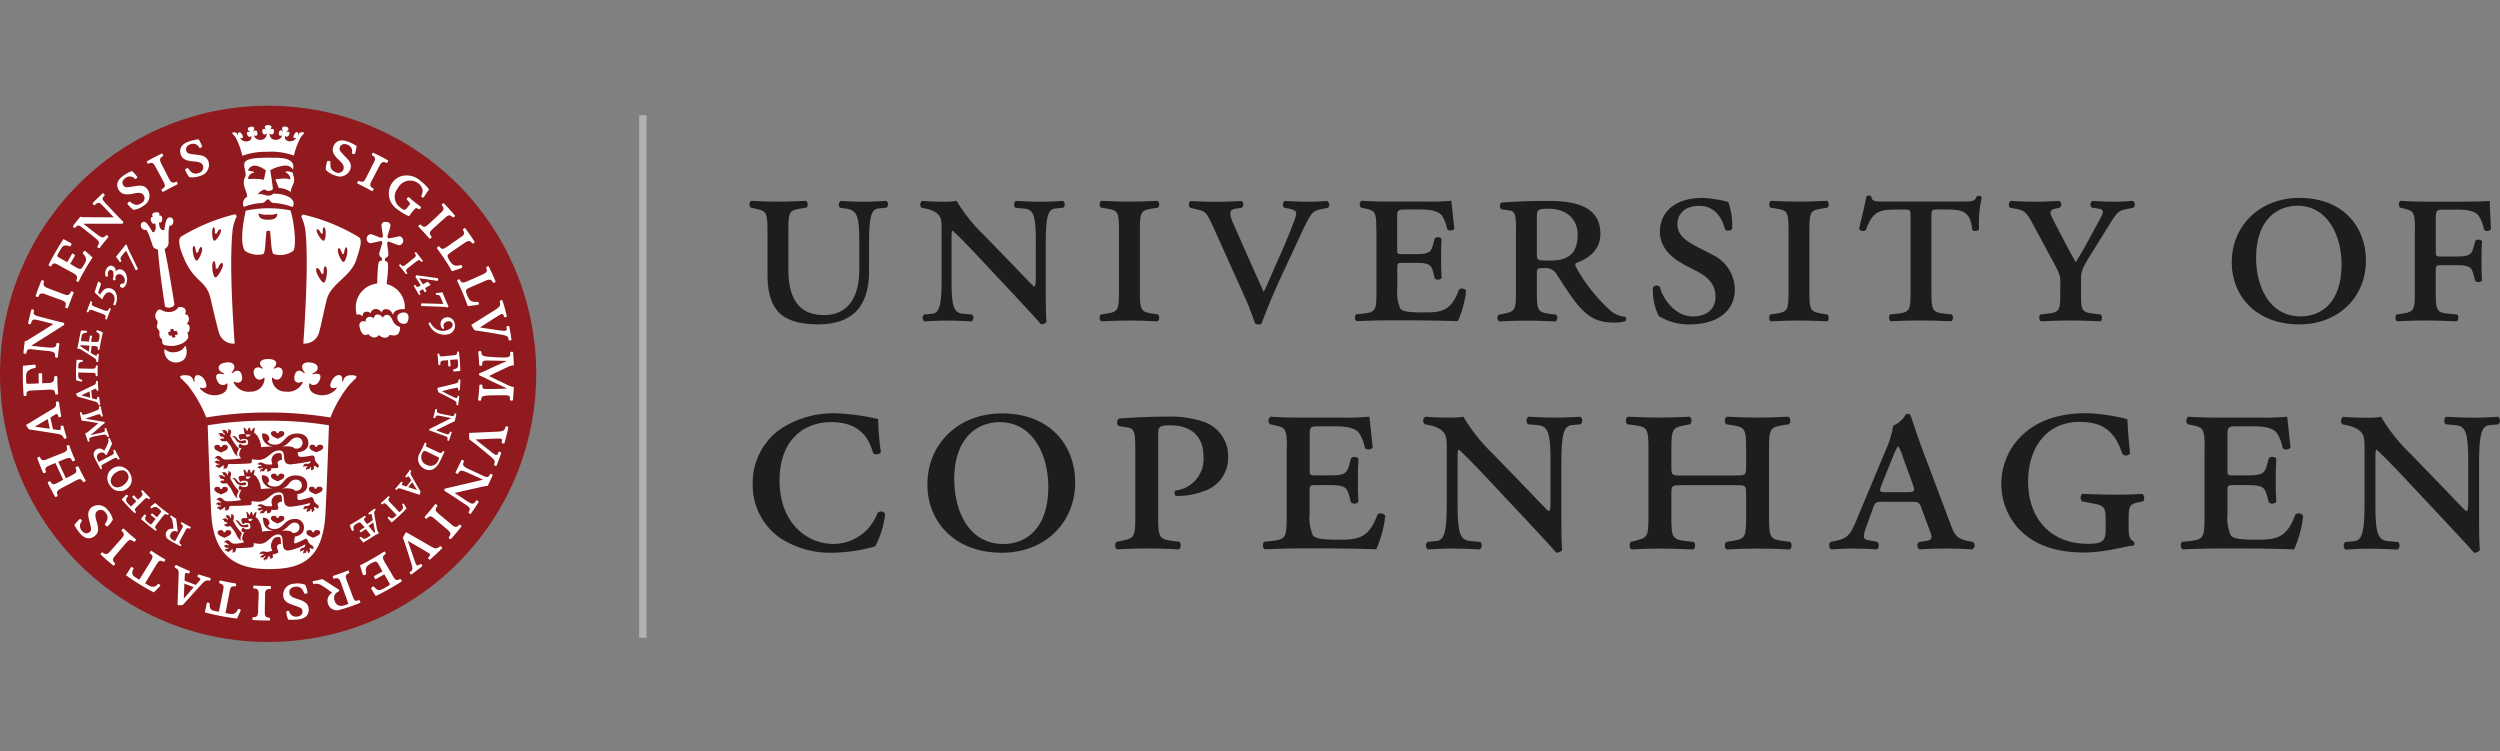 <svg xmlns="http://www.w3.org/2000/svg" viewBox="0 0 340.71 102.38"><rect x="0" y="0" width="340.71" height="102.38" fill="#808080" stroke="none"/><defs><style>.cls-1,.cls-4{fill:#1d1d1d;stroke-width:0}.cls-4{fill:#fff}</style></defs><g id="UK_logotype"><g id="Group_69" data-name="Group 69"><g id="Group_64" data-name="Group 64"><g id="Group_3" data-name="Group 3"><path id="Path_104" d="M104.59 31.4c0-2.58-.19-2.65-1.75-2.99l-.52-.11c-.26-.19-.22-.82.08-.93 1.27.07 2.43.11 3.62.11s2.36-.04 3.81-.11c.29.11.34.75.07.93l-.71.11c-1.61.26-1.75.41-1.75 2.99v5.27c0 3.73 1.23 6.27 4.85 6.27 3.36 0 4.82-2.54 4.82-6.23v-3.47c0-3.73-.22-4.59-1.83-4.81l-.79-.11a.63.63 0 0 1 .02-.89l.05-.05c1.19.07 2.05.11 3.14.11s1.9-.05 3.09-.12c.27.22.31.61.09.88-.02.02-.03.04-.05.05l-1.12.11c-.97.11-1.27 1.12-1.27 4.81v3.7c0 4.78-2.2 7.28-6.94 7.28-2.39 0-4.18-.48-5.3-1.57-1.12-1.12-1.6-2.84-1.6-5.26V31.4Z" class="cls-1" data-name="Path 104"/><path id="Path_105" d="M141.17 33.24c0-3.73-.22-4.7-1.6-4.81l-1.19-.11a.63.63 0 0 1 .02-.89c.02-.02.04-.03.06-.05 1.38.07 2.24.11 3.32.11s1.91-.04 3.1-.11c.27.22.3.62.08.88-.01.02-.03.03-.05.05l-1.12.11c-.97.11-1.27 1.12-1.27 4.81v6.27c0 .75 0 3.77.11 4.33-.16.27-.48.4-.79.34-.41-.52-1.16-1.31-3.47-3.81l-5.67-6.05c-1.42-1.49-2.39-2.46-2.87-2.87-.15 0-.15.41-.15 1.57v4.93c0 3.73.22 4.7 1.6 4.82l1.19.11c.24.23.25.61.03.85-.03.03-.06.06-.1.08-1.38-.07-2.24-.11-3.32-.11s-1.79.04-3.1.11a.622.622 0 0 1-.09-.88c.02-.02.03-.04.05-.05l1.12-.11c.97-.12 1.27-1.13 1.27-4.82v-6.68c0-1.23-.04-1.75-.79-2.31-.43-.25-.9-.43-1.38-.52l-.56-.11a.61.61 0 0 1-.03-.85c.03-.03.07-.06.1-.09 1.42.11 2.43.11 3.21.11.5 0 1-.03 1.49-.11 1.01 1.69 2.24 3.23 3.66 4.59l3.51 3.62c.82.82 2.99 3.17 3.4 3.47.22-.08.22-.6.22-1.5v-4.32Z" class="cls-1" data-name="Path 105"/><path id="Path_106" d="M152.5 31.4c0-2.58-.15-2.73-1.75-2.99l-.71-.11c-.26-.19-.22-.82.07-.93 1.46.07 2.61.11 3.81.11s2.35-.04 3.81-.11c.29.11.34.75.08.93l-.71.11c-1.61.26-1.75.41-1.75 2.99v8.36c0 2.57.15 2.72 1.75 2.99l.71.11c.26.19.22.82-.08.93-1.42-.07-2.65-.11-3.81-.11s-2.36.04-3.81.11c-.29-.11-.34-.75-.07-.93l.71-.11c1.61-.26 1.75-.41 1.75-2.99V31.4Z" class="cls-1" data-name="Path 106"/><path id="Path_107" d="M165.6 31.48c-1.12-2.46-1.27-2.65-2.17-2.87l-1.23-.29a.661.661 0 0 1 .03-.93c.97.07 2.2.11 3.36.11 1.34 0 2.43-.04 3.62-.11.26.19.31.55.13.81a.8.8 0 0 1-.13.13l-.79.11c-.97.15-.97.63-.15 2.46l1.83 4.15c.94 2.13 1.57 3.51 2.13 4.74.75-1.57 1.38-3.14 2.09-4.71.79-1.72 1.83-4.29 2.2-5.38.26-.79.22-1.04-.89-1.27l-.6-.11a.584.584 0 0 1 .08-.94c1.08.07 2.05.11 3.06.11.88.01 1.77-.02 2.65-.11.3.14.42.5.28.79-.02.05-.06.1-.09.14l-1.04.22c-1.12.22-1.34.56-2.54 3.1l-2.84 6.09a88.14 88.14 0 0 0-2.65 6.35c-.12.11-.28.16-.45.15-.16 0-.32-.05-.45-.15-.34-.97-.75-2.16-1.23-3.21l-4.22-9.38Z" class="cls-1" data-name="Path 107"/><path id="Path_108" d="M187.57 31.4c0-2.58-.15-2.69-1.57-2.99l-.52-.11a.63.63 0 0 1 .02-.89c.02-.02.04-.03.05-.05 1.08.07 2.24.11 3.47.11h5.3c1.16.03 2.32-.01 3.47-.11l.41 3.81c-.23.29-.65.33-.94.1-.01 0-.02-.02-.03-.03-.11-.63-.34-1.24-.67-1.79-.6-.9-2.28-.9-3.17-.9h-1.64c-1.3 0-1.34.04-1.34 1.19v4.14c0 .67 0 .75.71.75h1.76c1.98 0 2.16-.29 2.46-1.42l.19-.71a.63.63 0 0 1 .89.02c.02.02.03.04.05.05-.07 1.08-.07 1.75-.07 2.61 0 .93 0 1.6.07 2.69-.21.28-.61.33-.88.12-.02-.01-.03-.03-.05-.04l-.18-.71c-.29-1.12-.48-1.42-2.46-1.42h-1.76c-.71 0-.71.11-.71.86v2.69c-.09.92.05 1.84.41 2.69.33.37 1.01.52 3.14.52 2.39 0 3.77-.11 4.85-3.1.26-.23.67-.21.9.05.03.03.05.06.07.1a13.53 13.53 0 0 1-1.12 4.14c-2.35-.07-4.33-.11-6.35-.11h-3.29c-1.19 0-2.36.04-4.14.11-.29-.11-.33-.75-.07-.93l1.01-.11c1.61-.19 1.75-.41 1.75-2.99v-8.36Z" class="cls-1" data-name="Path 108"/><path id="Path_109" d="M206.61 31.85c0-2.43-.04-3.06-.9-3.17l-1.04-.15c-.29-.04-.38-.82 0-.93 2.05-.15 4.14-.22 6.2-.22 3.47 0 7.24.56 7.24 4.48 0 2.39-1.87 3.47-3.32 3.99a.45.45 0 0 0 0 .56c1.23 2.24 2.84 4.26 4.74 5.97.56.47 1.25.74 1.98.79.15.17.15.43 0 .6a5.2 5.2 0 0 1-1.57.19c-2.24 0-3.58-.71-5.23-2.8-.93-1.19-1.94-2.84-2.73-4.03-.37-.43-.93-.65-1.49-.6-.97 0-1.04.07-1.04.6v2.65c0 2.57.15 2.76 1.75 2.99l.86.11c.26.19.22.82-.07.93-1.57-.07-2.8-.11-3.96-.11s-2.36.04-3.66.11a.548.548 0 0 1-.25-.73c.04-.08.1-.15.17-.2l.56-.11c1.61-.34 1.75-.41 1.75-2.99v-7.91Zm2.84 2.72c0 .94.04.94 1.87.94 2.43 0 3.69-.97 3.69-3.55 0-1.87-1.3-3.51-3.92-3.51-1.38 0-1.64.07-1.64 1.05v5.08Z" class="cls-1" data-name="Path 109"/><path id="Path_110" d="M229.53 36.07c-1.79-.94-3.32-2.39-3.32-4.48 0-2.72 2.09-4.63 5.86-4.63 1.17.07 2.34.26 3.47.56.41 1.17.59 2.42.52 3.66-.11.29-.79.34-.97.08-.29-1.31-1.27-3.21-3.47-3.21s-3.02 1.27-3.02 2.54c0 1.34 1.01 2.16 2.5 2.95l2.31 1.19c1.83.88 3 2.71 3.02 4.74 0 2.91-2.39 4.74-6.09 4.74-1.51.05-3.01-.35-4.29-1.15-.58-1.2-.85-2.52-.79-3.85.15-.28.49-.39.77-.24.08.04.14.1.2.17.29 1.34 1.94 3.99 4.44 3.99 1.9 0 3.13-.97 3.13-2.69 0-1.19-.48-2.43-2.61-3.51l-1.68-.86Z" class="cls-1" data-name="Path 110"/><path id="Path_111" d="M243.75 31.4c0-2.58-.15-2.73-1.75-2.99l-.71-.11c-.26-.19-.22-.82.07-.93 1.46.07 2.61.11 3.81.11s2.36-.04 3.81-.11c.29.11.34.75.07.93l-.71.11c-1.61.26-1.75.41-1.75 2.99v8.36c0 2.57.15 2.72 1.75 2.99l.71.11c.26.19.22.82-.07.93-1.42-.07-2.65-.11-3.81-.11s-2.35.04-3.81.11c-.29-.11-.34-.75-.07-.93l.71-.11c1.61-.26 1.75-.41 1.75-2.99V31.4Z" class="cls-1" data-name="Path 111"/><path id="Path_112" d="M260.37 29.53c0-.97-.04-.97-.79-.97h-1.15c-2.28 0-3.25.22-4.14 2.8-.29.21-.69.15-.9-.14-.01-.02-.02-.03-.03-.05.41-1.6.82-3.47 1.01-4.41.2-.15.47-.15.67 0 .03.75.56.71 2.05.71h10.38c1.38 0 1.64-.04 1.94-.71.22-.15.51-.1.67.11-.33 1.43-.45 2.9-.37 4.37-.15.29-.79.34-.93.04-.26-2.43-1.23-2.73-3.47-2.73h-1.27c-.71 0-.82 0-.82.97v10.23c0 2.57.15 2.8 1.75 2.99l1.01.11c.26.19.22.82-.07.93-1.53-.07-2.95-.11-4.11-.11s-2.54.04-4.11.11c-.29-.11-.34-.75-.07-.93l1.01-.11c1.6-.19 1.75-.41 1.75-2.99V29.52Z" class="cls-1" data-name="Path 112"/><path id="Path_113" d="M280.8 38.72c0-1.16-.11-1.45-1.05-3.17l-2.72-5.04c-.79-1.49-1.16-1.83-2.13-2.02l-.97-.18a.62.62 0 0 1 .05-.88c.02-.02.04-.04.06-.05 1.23.07 2.09.11 3.44.11 1.12 0 1.98-.04 3.17-.11.26.16.35.51.19.77-.04.06-.09.12-.15.16l-.52.11c-.82.18-.93.41-.34 1.57l1.38 2.65c.6 1.12 1.12 2.13 1.68 3.1.6-1.01 1.16-1.9 1.79-3.1l1.49-2.73c.56-1.04.63-1.38-.26-1.49l-.79-.11a.544.544 0 0 1 .07-.93c1.12.07 1.98.11 2.84.11s1.6-.04 2.65-.11c.27.18.35.56.16.83-.03.04-.05.07-.09.1l-.9.18c-1.16.22-1.34.45-2.5 2.32l-2.32 3.73c-1.34 2.13-1.42 2.5-1.42 3.58v2.02c0 2.2.15 2.43 1.75 2.61l.93.11c.26.19.22.82-.07.93-1.64-.07-2.87-.11-4.03-.11s-2.36.04-4.03.11c-.29-.11-.33-.75-.07-.93l.94-.11c1.6-.19 1.75-.41 1.75-2.61v-1.42Z" class="cls-1" data-name="Path 113"/><path id="Path_114" d="M322.44 35.51c0 5.04-3.81 8.7-9.07 8.7-5.79 0-9.22-3.77-9.22-8.47 0-4.96 3.81-8.77 9.22-8.77 6.01 0 9.07 3.99 9.07 8.55Zm-14.97-.38c0 3.85 1.75 7.99 6.09 7.99 2.84 0 5.56-1.94 5.56-7.05 0-4-1.91-8.03-6.01-8.03-2.69 0-5.64 1.83-5.64 7.09Z" class="cls-1" data-name="Path 114"/><path id="Path_115" d="M329.12 31.4c0-2.58-.18-2.65-1.57-2.99l-.45-.11c-.26-.19-.22-.82.07-.93 1.01.07 2.16.11 3.36.11h5.19c1.64 0 3.06-.04 3.58-.11.04.45.07 2.2.19 3.81a.578.578 0 0 1-.97.08c-.11-.63-.34-1.24-.67-1.79-.64-.94-2.28-.9-3.17-.9h-1.45c-1.16 0-1.27 0-1.27 1.31v4.33c0 .67 0 .75.71.75h2.02c1.98 0 2.17-.29 2.46-1.42l.19-.71a.63.63 0 0 1 .89.02c.02.02.03.03.04.05-.08 1.08-.08 1.75-.08 2.61 0 .93 0 1.6.08 2.69-.21.28-.6.33-.88.12a.265.265 0 0 1-.06-.05l-.19-.71c-.29-1.12-.48-1.42-2.46-1.42h-2.02c-.71 0-.71.11-.71.86v2.76c0 2.57.15 2.84 1.75 2.99l1.16.11c.26.19.22.82-.08.93-1.87-.07-3.1-.11-4.26-.11s-2.35.04-3.81.11c-.29-.11-.33-.75-.07-.93l.71-.11c1.61-.26 1.75-.41 1.75-2.99V31.4Z" class="cls-1" data-name="Path 115"/><path id="Path_116" d="M119.68 57.11c.03 1.51.15 3.02.37 4.52-.22.31-.66.39-.97.17-.04-.02-.07-.05-.1-.08-.62-2.26-2.01-4.19-5.71-4.19s-7.03 2.39-7.03 7.97 3.54 8.63 7.4 8.63a6.42 6.42 0 0 0 5.92-4.15c.2-.29.59-.36.88-.17.08.05.14.12.19.21-.16 1.55-.62 3.06-1.36 4.44-1.81.52-3.67.81-5.55.86-2.55.12-5.07-.54-7.23-1.89a8.746 8.746 0 0 1-3.91-7.32 9.037 9.037 0 0 1 3.45-7.4c2.34-1.65 5.15-2.49 8.02-2.38 1.9.08 3.78.35 5.63.78Z" class="cls-1" data-name="Path 116"/><path id="Path_117" d="M146.53 65.75c0 5.55-4.19 9.58-9.99 9.58-6.37 0-10.15-4.15-10.15-9.33 0-5.47 4.19-9.66 10.15-9.66 6.62 0 9.99 4.4 9.99 9.41Zm-16.48-.41c0 4.23 1.93 8.8 6.7 8.8 3.12 0 6.12-2.14 6.12-7.77 0-4.4-2.1-8.84-6.62-8.84-2.96 0-6.21 2.02-6.21 7.81Z" class="cls-1" data-name="Path 117"/><path id="Path_118" d="M154.72 61.72c0-2.67-.04-3.29-.99-3.45l-1.23-.21c-.37-.12-.33-.9.04-1.03 2.3-.16 4.4-.25 6.58-.25 1.67-.06 3.34.18 4.93.7 2.04.71 3.39 2.65 3.33 4.81a4.768 4.768 0 0 1-3.41 4.68c-1.2.44-2.47.65-3.74.62-.2-.2-.21-.52-.04-.74a4.31 4.31 0 0 0 3.82-4.69c0-2.71-1.69-4.19-4.48-4.19-1.69 0-1.69.25-1.69 1.4v11.06c0 2.84.16 3.04 1.93 3.29l.95.12c.29.21.25.9-.08 1.03-1.73-.08-3.08-.12-4.36-.12s-2.59.04-4.03.12c-.33-.12-.37-.82-.08-1.03l.62-.12c1.77-.37 1.93-.45 1.93-3.29v-8.72Z" class="cls-1" data-name="Path 118"/><path id="Path_119" d="M175.38 61.23c0-2.84-.16-2.96-1.73-3.29l-.58-.12a.704.704 0 0 1 .02-.98c.02-.02.04-.03.06-.05 1.19.08 2.47.12 3.82.12h5.84c1.28.03 2.55-.01 3.82-.12l.45 4.19c-.25.32-.71.37-1.03.12-.01-.01-.03-.02-.04-.04-.12-.7-.37-1.37-.74-1.97-.66-.99-2.51-.99-3.49-.99h-1.81c-1.44 0-1.48.04-1.48 1.31v4.56c0 .74 0 .82.78.82h1.93c2.18 0 2.38-.33 2.71-1.56l.21-.78a.691.691 0 0 1 1.02.08c-.08 1.19-.08 1.93-.08 2.88 0 1.03 0 1.77.08 2.96-.23.3-.66.36-.97.13-.02-.02-.04-.03-.06-.05l-.21-.78c-.33-1.23-.53-1.56-2.71-1.56h-1.93c-.78 0-.78.12-.78.95v2.95c-.1 1.01.06 2.03.45 2.96.37.41 1.11.58 3.45.58 2.63 0 4.15-.12 5.34-3.41a.707.707 0 0 1 1.07.16c-.17 1.58-.59 3.12-1.23 4.56-2.59-.08-4.77-.12-6.99-.12h-3.62c-1.31 0-2.59.04-4.56.12-.33-.12-.37-.82-.08-1.03l1.11-.12c1.77-.21 1.93-.45 1.93-3.29v-9.2Z" class="cls-1" data-name="Path 119"/><path id="Path_120" d="M211.31 63.24c0-4.11-.25-5.18-1.77-5.3l-1.31-.12a.704.704 0 0 1 .02-.98c.02-.02.04-.04.06-.05 1.52.08 2.47.12 3.66.12s2.1-.04 3.41-.12c.29.24.34.67.1.97l-.06.06-1.23.12c-1.07.12-1.4 1.23-1.4 5.3v6.91c0 .82 0 4.15.12 4.77-.18.29-.53.44-.86.37-.45-.58-1.27-1.44-3.82-4.19l-6.25-6.66c-1.56-1.64-2.63-2.71-3.17-3.16-.16 0-.16.45-.16 1.73v5.43c0 4.11.25 5.18 1.77 5.3l1.31.12c.27.25.28.67.03.93-.03.04-.07.07-.11.09-1.52-.08-2.47-.12-3.66-.12s-1.97.04-3.41.12a.683.683 0 0 1-.1-.96c.02-.02.04-.05.06-.07l1.23-.12c1.07-.12 1.4-1.23 1.4-5.3v-7.36c0-1.36-.04-1.93-.86-2.55a4.93 4.93 0 0 0-1.52-.58l-.62-.12a.652.652 0 0 1-.03-.93c.03-.04.07-.07.11-.1 1.56.12 2.67.12 3.54.12.55 0 1.1-.04 1.64-.12 1.11 1.86 2.47 3.56 4.03 5.06l3.86 3.99c.9.9 3.29 3.49 3.74 3.82.25-.08.25-.66.25-1.64v-4.77Z" class="cls-1" data-name="Path 120"/><path id="Path_121" d="M236.49 64.8c1.31 0 1.48 0 1.48-1.07v-2.5c0-2.84-.16-3-1.93-3.29l-.78-.12c-.29-.21-.25-.9.08-1.03 1.6.08 2.88.12 4.19.12s2.59-.04 4.19-.12c.33.12.37.82.08 1.03l-.78.12c-1.77.29-1.93.45-1.93 3.29v9.21c0 2.84.16 3.04 1.93 3.29l.95.12c.29.21.25.9-.08 1.03-1.73-.08-3.08-.12-4.36-.12s-2.59.04-4.19.12c-.33-.12-.37-.82-.08-1.03l.78-.12c1.77-.29 1.93-.45 1.93-3.29v-3.25c0-1.03-.08-1.07-1.48-1.07h-7.23c-1.4 0-1.48.04-1.48 1.07v3.25c0 2.84.16 3.08 1.93 3.29l1.11.12c.29.21.25.9-.08 1.03-1.89-.08-3.25-.12-4.52-.12s-2.59.04-3.86.12c-.33-.12-.37-.82-.08-1.03l.45-.12c1.73-.45 1.93-.45 1.93-3.29v-9.21c0-2.84-.16-3.04-1.93-3.29l-.95-.12c-.29-.21-.25-.9.08-1.03 1.77.08 3.04.12 4.36.12s2.59-.04 4.03-.12c.33.12.37.82.08 1.03l-.62.12c-1.73.33-1.93.45-1.93 3.29v2.51c0 1.07.16 1.07 1.48 1.07h7.24Z" class="cls-1" data-name="Path 121"/><path id="Path_122" d="M256.62 68.38c-.95 0-1.07.04-1.4.99l-.95 2.63c-.45 1.31-.33 1.48.45 1.64l1.11.21c.33.21.29.95-.12 1.03-1.03-.08-2.1-.12-3.25-.12s-2.14.08-2.88.12a.67.67 0 0 1-.09-1.03l.95-.21c1.27-.29 1.73-.74 2.55-2.71l3.95-9.46c.52-1.1.88-2.26 1.07-3.45.73-.32 1.34-.86 1.73-1.56.33-.12.58-.04.66.21.16.41.82 2.55 1.77 5.06l3.7 9.82c.49 1.36.86 1.89 2.34 2.18l.66.12c.26.2.32.58.11.84-.06.08-.14.15-.24.19-1.07-.08-2.01-.12-3.41-.12-1.48 0-2.67.04-3.7.12a.593.593 0 0 1-.27-.8.51.51 0 0 1 .19-.22l.82-.12c1.07-.16 1.03-.41.53-1.69l-.99-2.67c-.33-.95-.45-.99-1.4-.99h-3.9Zm3.25-1.31c1.07 0 1.19-.08.74-1.27l-1.27-3.49c-.15-.51-.36-1.01-.62-1.48h-.08c-.26.45-.48.91-.66 1.4l-1.48 3.66c-.45 1.11-.37 1.19.53 1.19h2.84Z" class="cls-1" data-name="Path 122"/><path id="Path_123" d="M286.96 71.05c0-1.89-.04-2.14-1.89-2.47l-1.31-.25a.691.691 0 0 1-.02-.97l.06-.06c1.64.08 3.45.12 4.65.12s2.51-.04 3.49-.12c.32.25.38.7.13 1.02l-.74.16c-1.07.25-1.23.49-1.23 2.26v1.15c0 .99.08 1.6.66 1.89.16.12.16.49-.04.58-.45 0-1.31.25-2.47.45-1.35.29-2.73.46-4.11.49-3.66 0-6.66-.86-8.84-3.04a8.993 8.993 0 0 1-2.55-6.25c-.02-2.41.91-4.73 2.59-6.45 1.89-1.93 4.68-3.25 9.08-3.25 1.86.07 3.71.35 5.51.82.04.82.12 2.47.37 4.65-.2.3-.6.39-.9.2a.637.637 0 0 1-.17-.16c-1.07-3.25-2.84-4.32-5.84-4.32-4.32 0-6.99 3.33-6.99 8.14 0 5.06 3.12 8.47 8.1 8.47 2.18 0 2.47-.41 2.47-2.06v-1.03Z" class="cls-1" data-name="Path 123"/><path id="Path_124" d="M300.46 61.23c0-2.84-.16-2.96-1.73-3.29l-.58-.12a.704.704 0 0 1 .02-.98c.02-.02.04-.03.06-.05 1.19.08 2.47.12 3.82.12h5.84c1.28.03 2.55-.01 3.82-.12l.45 4.19c-.25.32-.71.37-1.03.12-.01-.01-.03-.02-.04-.04-.12-.7-.37-1.37-.74-1.97-.66-.99-2.51-.99-3.49-.99h-1.81c-1.44 0-1.48.04-1.48 1.31v4.56c0 .74 0 .82.78.82h1.93c2.18 0 2.38-.33 2.71-1.56l.21-.78a.704.704 0 0 1 1.03.08c-.08 1.19-.08 1.93-.08 2.88 0 1.03 0 1.77.08 2.96-.23.3-.67.36-.97.13-.02-.02-.04-.03-.06-.05l-.21-.78c-.33-1.23-.53-1.56-2.71-1.56h-1.93c-.78 0-.78.12-.78.95v2.95c-.1 1.01.06 2.03.45 2.96.37.41 1.11.58 3.45.58 2.63 0 4.15-.12 5.34-3.41a.699.699 0 0 1 1.07.17c-.17 1.58-.59 3.12-1.23 4.56-2.59-.08-4.77-.12-6.99-.12h-3.62c-1.31 0-2.59.04-4.56.12-.33-.12-.37-.82-.08-1.03l1.11-.12c1.77-.21 1.93-.45 1.93-3.29v-9.2Z" class="cls-1" data-name="Path 124"/><path id="Path_125" d="M336.38 63.24c0-4.11-.25-5.18-1.77-5.3l-1.31-.12a.682.682 0 0 1 .02-.97c.02-.02.04-.04.06-.05 1.52.08 2.47.12 3.66.12s2.1-.04 3.41-.12c.29.24.34.67.1.97l-.06.06-1.23.12c-1.07.12-1.4 1.23-1.4 5.3v6.91c0 .82 0 4.15.12 4.77-.18.29-.53.44-.86.37-.45-.58-1.27-1.44-3.82-4.19l-6.25-6.66c-1.56-1.64-2.63-2.71-3.16-3.16-.16 0-.16.45-.16 1.73v5.43c0 4.11.25 5.18 1.77 5.3l1.31.12c.27.25.28.67.03.94-.03.03-.07.07-.11.09-1.52-.08-2.47-.12-3.66-.12s-1.97.04-3.41.12a.683.683 0 0 1-.1-.96c.02-.02.04-.05.06-.07l1.23-.12c1.07-.12 1.4-1.23 1.4-5.3v-7.36c0-1.36-.04-1.93-.86-2.55a4.93 4.93 0 0 0-1.52-.58l-.62-.12a.652.652 0 0 1-.03-.93c.03-.04.07-.07.11-.1 1.56.12 2.67.12 3.53.12.55 0 1.1-.04 1.64-.12 1.11 1.86 2.47 3.56 4.03 5.06l3.86 3.99c.9.9 3.29 3.49 3.74 3.82.25-.08.25-.66.25-1.64v-4.77Z" class="cls-1" data-name="Path 125"/></g></g></g></g><path id="Line" fill="#b2b2b2" stroke-width="0" d="M87.11 15.7h1v71.22h-1z"/><g id="Seal"><g id="Group_69-2" data-name="Group 69"><g id="Group_63" data-name="Group 63"><path id="Path_126" fill="#901a1e" stroke-width="0" d="M36.54 87.49C16.36 87.49 0 71.13 0 50.95s16.36-36.54 36.54-36.54 36.54 16.36 36.54 36.54c-.02 20.17-16.37 36.52-36.54 36.54Z" data-name="Path 126"/><g id="Group_14" data-name="Group 14"><g id="Group_13" data-name="Group 13"><g id="Group_12" data-name="Group 12"><g id="Group_11" data-name="Group 11"><g id="Group_9" data-name="Group 9"><g id="Group_8" data-name="Group 8"><path id="Path_132" d="M60.01 49.73v-.16c.01-.24.06-.41.48-.44.09 0 .46-.03.57-.04 0 .1.04.74.04.83.1.03.22.03.31-.02 0-.07-.06-.72-.06-.85.1-.01.8-.06.89-.07s.13 0 .15.14c.03.22.04.44.04.67 0 .47-.48.51-.64.54-.05.1-.03.22.04.3.24-.01.67-.06.9-.08-.02-.87-.08-1.75-.19-2.62a.287.287 0 0 0-.24.02v.11c0 .31-.23.33-.57.37-.22.02-.72.06-1.21.12-.55.07-.6-.02-.64-.26 0-.03-.02-.06-.02-.09a.277.277 0 0 0-.25.03c.06.47.1.96.14 1.5.08.03.17.03.25 0Z" class="cls-4" data-name="Path 132"/><path id="Path_133" d="M19.22 66.96s.07.08.09.12c.14.19.21.35-.09.64-.07.06-.34.32-.41.38-.06-.06-.5-.53-.56-.6-.1.04-.19.11-.24.21.05.05.5.53.57.61l-.63.62c-.06.06-.11.08-.21-.01-.16-.15-.3-.31-.44-.48-.29-.37.04-.7.15-.83a.266.266 0 0 0-.23-.2c-.17.16-.47.46-.64.64.56.66 1.15 1.29 1.78 1.88.08-.02.15-.08.18-.17-.03-.03-.03-.04-.07-.09-.21-.23-.04-.38.21-.64.16-.16.52-.5.86-.85.39-.4.48-.37.68-.21.03.03.04.03.08.07.08-.03.14-.11.17-.19-.34-.32-.68-.68-1.05-1.07-.06 0-.16.12-.19.16Z" class="cls-4" data-name="Path 133"/><path id="Path_134" d="M60.22 53.31c.96-.23 1.06-.28 1.81-.43.28-.06.39-.08.4.15v.13c.07.06.16.06.24.01.04-.45.06-.91.07-1.42-.07-.06-.18-.07-.25-.01 0 .06 0 .11-.01.17-.05.23-.14.28-.49.38-.2.05-2.29.55-2.35.57s-.04.03-.04.06c.02.03.09.39.13.53.68.32 1.68.84 2.07 1.06.4.21.42.37.41.5 0 .06 0 .11-.01.15a.2.2 0 0 0 .24.05c.05-.31.12-.89.16-1.21-.06-.07-.17-.09-.24-.03 0 .04-.01.1-.02.13-.03.16-.08.22-.41.07-.53-.23-1.16-.57-1.69-.85Z" class="cls-4" data-name="Path 134"/><path id="Path_135" d="M54.37 36.17a.35.35 0 0 1 .19-.17l.14.14c.21.17.28.19.68-.13.26-.21.76-.61.94-.76s.47-.33.29-.59c-.04-.05-.07-.1-.1-.15.02-.09.1-.15.19-.15.33.4.71.88.93 1.19 0 .07-.13.16-.19.14-.05-.05-.08-.09-.1-.11-.22-.23-.43-.08-.68.12-.35.27-.76.6-.96.75-.35.26-.42.36-.3.59.03.04.09.14.12.19-.03.08-.11.13-.2.13-.3-.4-.66-.85-.95-1.19Z" class="cls-4" data-name="Path 135"/><path id="Path_136" d="M14.56 43.55c-.08 0-.17-.03-.23-.09.01-.06.04-.15.05-.2.05-.25.02-.33-.47-.51-.32-.12-.91-.33-1.14-.42s-.52-.22-.66.07c-.02.05-.05.1-.07.16-.07.03-.21-.02-.23-.08.19-.55.4-1.09.53-1.41.09-.03.18 0 .23.09-.02.05-.04.1-.05.15-.1.3.15.39.44.51.42.15.92.35 1.15.44.41.15.54.17.68-.06.02-.04.07-.16.09-.2.09-.02.18.02.23.1-.13.31-.43 1.06-.56 1.44Z" class="cls-4" data-name="Path 136"/><path id="Path_137" d="M56.4 38.99c0-.1.09-.17.18-.16h.02c.02.04.05.08.08.12.04.06.13.23.31.14s.27-.15.36-.2c-.09-.16-.45-.73-.73-1.14 0-.09.05-.18.12-.24.06 0 2.77.38 2.94.41.06.12.05.25-.03.36-.13-.01-2.35-.33-2.54-.36.19.29.44.69.51.83.12-.07.44-.23.63-.34.03-.01.05-.01.08.02l.33.36s0 .05-.02.07c-.2.11-.6.33-.72.4.06.1.2.38.2.38-.04.12-.16.19-.28.16 0 0-.16-.31-.21-.39-.07.04-.27.15-.38.21-.14.08-.04.24-.01.3s.06.12.08.17c-.05.08-.14.12-.23.1-.2-.37-.38-.69-.68-1.18Z" class="cls-4" data-name="Path 137"/><path id="Path_138" d="M57.44 41.69c-.09-.1-.08-.26.02-.35.12 0 2.71.07 2.96.09-.13-.31-.32-.8-.41-1a.407.407 0 0 0-.39-.23c-.05 0-.1-.01-.15 0a.179.179 0 0 1-.02-.26c.13-.01.7-.08.85-.11.04.11.08.22.12.31s.42 1.01.49 1.16.15.34.22.45c-.04.06-.07.09-.11.16-.17-.04-.33-.07-.51-.09-.13 0-2.82-.11-3.08-.11Z" class="cls-4" data-name="Path 138"/><path id="Path_139" d="M18.8 36.65c-.05.13-.19.19-.32.15-.05-.11-1.2-2.42-1.29-2.64-.21.26-.57.65-.69.82-.1.13-.1.31-.02.45.02.06.04.08.06.13-.02.1-.12.17-.23.14-.16-.25-.33-.49-.51-.71.07-.09.15-.17.21-.25s.7-.85.79-.98c.11-.13.21-.27.3-.41.07 0 .12.01.19.03.04.17.09.33.16.49.05.12 1.23 2.54 1.35 2.78Z" class="cls-4" data-name="Path 139"/><path id="Path_140" d="M58.41 44.05c.04-.08.13-.13.23-.11.19.37.47.68.81.91.42.24.91.3 1.38.18.51-.13 1-.49.82-.93a.532.532 0 0 0-.7-.28c-.01 0-.03.01-.04.02a.567.567 0 0 0-.39.85c0 .08-.07.14-.16.14h-.01a.78.78 0 0 1-.3-.54c-.07-.43.18-.85.59-.99a.985.985 0 0 1 1.27.59l.03.09a1.197 1.197 0 0 1-.97 1.6 2.27 2.27 0 0 1-2.56-1.53Z" class="cls-4" data-name="Path 140"/><path id="Path_141" d="M60.35 61.47c-.03.06-.06.11-.09.16-.1.11-.18.17-.59-.03l-1.26-.58c-.4-.19-.4-.21-.32-.45l.03-.14c-.03-.11-.15-.12-.24-.08l-.26.6-.34.68a1.503 1.503 0 0 0 .41 2.18c.79.5 1.66.32 2.3-.99.24-.49.41-.85.56-1.23.03-.09-.12-.15-.21-.12Zm-.53 1.05a.64.64 0 0 1-.08.19c-.19.59-.82.91-1.41.72-.07-.02-.13-.05-.19-.08-.4-.14-.68-.5-.72-.92-.03-.22 0-.45.11-.65.09-.18.15-.27.24-.3.16-.03.33 0 .47.1 0 0 1.49.73 1.52.75.06.03.09.06.05.2Z" class="cls-4" data-name="Path 141"/><path id="Path_142" d="M54.79 68.75c.07.09.11.19.13.3.02.19-.06.38-.2.5-.05.05-.16.15-.28.27 0-.01-.99-1.05-1.22-1.29-.34-.36-.36-.44-.2-.65l.09-.09a.302.302 0 0 0-.17-.18c-.28.27-.75.72-1.02.95.02.09.08.16.16.19.05-.03.09-.07.13-.09.22-.14.32-.07.62.25.16.17 1.2 1.27 1.22 1.28-.16.16-.31.29-.38.35-.14.11-.33.12-.48.03-.07-.05-.13-.1-.19-.16-.09.02-.16.09-.17.18.08.09.45.51.55.62.72-.6 1.4-1.24 2.04-1.92-.02-.03-.35-.6-.4-.67-.09 0-.18.06-.22.14Z" class="cls-4" data-name="Path 142"/><path id="Path_143" d="M55.25 64.92c0 .11.14.16.19.16.02-.02.04-.05.06-.08.17-.16.22-.07.36.17.09.16.15.23.19.3-.09.12-.57.73-.66.84-.11-.03-.13-.05-.35-.12-.19-.07-.37-.11-.23-.3.05-.05.05-.06.08-.08a.225.225 0 0 0-.22-.16c-.12.16-.41.51-.8.95.01.09.08.17.17.18l.12-.12c.22-.2.45-.07.65 0s2.29.75 2.34.76.06 0 .07-.04.09-.3.1-.38c-.08-.13-.96-1.65-1.18-2.05-.25-.41-.2-.51-.15-.63.03-.07.05-.11.06-.13a.196.196 0 0 0-.21-.13c-.07.12-.53.77-.59.85Zm1.58 1.86-1.19-.39.54-.69.65 1.08Z" class="cls-4" data-name="Path 143"/><path id="Path_144" d="M11.18 51.77a.908.908 0 0 1-.31-.12.604.604 0 0 1-.21-.49v-.39l1.77.04c.5 0 .58.04.61.3 0 .04 0 .08.01.13.08.04.17.04.25 0 0-.4 0-1.06.03-1.4a.249.249 0 0 0-.25-.02c0 .05-.01.1-.03.15-.05.26-.18.28-.61.28-.24 0-1.76-.04-1.77-.04 0-.22 0-.42.02-.51.01-.18.14-.32.31-.36.08-.02.16-.04.25-.04a.21.21 0 0 0 0-.24c-.12 0-.66-.03-.81-.03-.08.93-.1 1.87-.07 2.8.05.01.68.17.76.19.07-.06.09-.16.05-.25Z" class="cls-4" data-name="Path 144"/><path id="Path_145" d="M13.5 54.12c-.08-.05-.18-.05-.25.01 0 .05.01.04.01.11-.01.23-.11.2-.38.13-.18-.05-.27-.07-.33-.09-.02-.15-.1-.9-.11-1.05.1-.05.14-.06.34-.16s.33-.18.37.06c.01.03.02.07.02.1.08.05.18.04.24-.03-.02-.19-.05-.65-.08-1.25a.227.227 0 0 0-.25 0v.17c-.02.27-.28.37-.47.45s-2.16 1.05-2.21 1.06-.05.04-.03.08.16.27.2.34c.14.03 1.82.52 2.26.64.47.14.49.25.56.37.02.06.02.11.04.13.08.05.18.03.24-.04-.03-.13-.15-.9-.16-1.02Zm-2.43-.24 1.14-.54.09.87-1.23-.33Z" class="cls-4" data-name="Path 145"/><path id="Path_146" d="M17.62 64.35c-.25-.39-.64-.66-1.09-.76-.41-.07-.84.02-1.19.26-.36.22-.61.59-.69 1-.08.46.04.92.31 1.29.46.77 1.45 1.02 2.21.56l.09-.06c.34-.22.59-.57.67-.97.07-.47-.04-.95-.32-1.33Zm-.83 1.79c-.28.21-.63.31-.97.27a.937.937 0 0 1-.58-.39.901.901 0 0 1-.13-.68c.1-.4.36-.74.72-.96.62-.42 1.19-.38 1.52.11.42.64-.03 1.28-.56 1.64Z" class="cls-4" data-name="Path 146"/><path id="Path_147" d="M23.01 69.99c0 .09-.06.16-.14.2l-.09-.04c-.21-.13-.33-.14-.66.3-.25.34-.55.71-.74.97-.21.28-.35.44-.11.65.05.04.06.06.09.08-.02.08-.07.15-.15.19-.47-.33-1.21-.92-2-1.6.15-.21.3-.42.47-.62.1 0 .19.05.24.14-.04.08-.08.16-.11.24-.06.16-.02.35.11.47.16.16.34.31.53.44.11.09.17.05.21 0 .07-.07.49-.62.55-.69-.08-.08-.6-.49-.66-.53.03-.1.1-.18.2-.23.05.06.57.47.64.53 0 0 .34-.4.37-.45.3-.36.22-.42-.05-.65-.1-.08-.18-.14-.23-.19a.525.525 0 0 0-.64-.01c-.06.03-.12.06-.17.1-.1-.03-.18-.12-.18-.22.07-.06.54-.46.66-.53.51.45 1.17.99 1.87 1.49Z" class="cls-4" data-name="Path 147"/><path id="Path_148" d="M14.23 58.43c.05-.08.15-.11.24-.07.16.47.24.69.39 1.09-.04.09-.14.13-.23.09-.02-.04-.03-.07-.05-.11-.08-.15-.12-.24-.61-.17-.31.05-1.15.21-1.32.26-.29.08-.58.16-.48.46l.05.12c-.04.09-.14.12-.23.09-.15-.39-.25-.7-.39-1.12.18-.06.35-.16.49-.29.25-.24.99-.8 1.3-1.11-.26-.06-1.56-.26-1.64-.27-.2-.05-.41-.06-.62-.05-.05-.2-.19-.77-.25-1.11.05-.08.16-.09.24-.04 0 .04.02.08.03.12.05.18.1.26.47.17.46-.13.9-.29 1.34-.47.4-.16.56-.22.53-.42 0-.1 0-.11-.01-.18.06-.07.15-.09.24-.05.13.66.2.97.3 1.34-.06.07-.15.09-.24.07 0-.04-.02-.07-.04-.1-.08-.21-.1-.3-.56-.15-.41.14-1.31.46-1.55.53.34.08 1.26.2 1.75.3.28.06.56.1.84.12.05.05.07.12.05.19-.23.16-.45.34-.66.54-.32.3-1.13.97-1.29 1.1.35-.09 1.16-.26 1.44-.33.32-.07.61-.14.53-.4" class="cls-4" data-name="Path 148"/><path id="Path_149" d="M59.33 55.79a.16.16 0 0 1 .23.02l.01.01c0 .03-.02.11-.02.15-.02.22.09.32.54.42.4.09.88.18 1.19.24s.56.16.64-.12c0-.05.02-.09.04-.14.08-.04.18-.03.24.03-.04.21-.14.64-.2.88 0 .05-.01.09-.01.14-.1.02-.2.05-.29.11-.07.02-2.04 1-2.27 1.12.21.08.98.36 1.19.43.41.13.54.19.66-.1.01-.05.03-.09.05-.14.09-.02.18 0 .24.07-.13.4-.28.87-.39 1.15-.09.03-.18 0-.22-.09 0-.03.03-.08.03-.12.06-.22 0-.3-.47-.47-.33-.12-1.82-.68-1.97-.7a.24.24 0 0 1-.04-.2c.41-.21 2.83-1.42 2.98-1.49-.2-.05-1.16-.25-1.47-.31-.47-.08-.59-.05-.67.15-.03.07-.03.1-.05.14a.2.2 0 0 1-.24-.07c.08-.27.23-.93.26-1.13Z" class="cls-4" data-name="Path 149"/><path id="Path_150" d="M10.61 47.52c.22.01.43.09.6.22.04.04 1.42.9 1.66 1.06s.24.28.25.34 0 .1.01.15c.06.07.17.08.24.01l.02-.02c0-.12.04-.61.08-.98-.02-.1-.18-.1-.24-.04 0 .05-.02.1-.04.15-.02.08-.11.11-.23.03s-.49-.29-.59-.36c0-.12.11-.84.12-.94.1 0 .49.02.57.03.31.06.26.27.26.31s0 .09-.01.14c.05.07.14.1.22.05 0 0 .02-.01.02-.02.13-.78.23-1.35.47-2.33-.24-.13-.5-.24-.76-.32-.12.01-.15.18-.1.25.08.04.12.08.15.09.21.12.32.36.26.59-.03.15-.03.19-.08.41-.05.26-.2.27-.48.26-.22 0-.51-.01-.6-.02l.14-.8a.367.367 0 0 0-.29-.03l-.13.81c-.13-.01-.86-.06-1.02-.07-.09 0-.07-.07-.07-.13s.05-.29.1-.56c.01-.2.15-.36.35-.41.09-.02.19-.04.28-.04.08-.05.1-.15.06-.23 0-.01-.02-.03-.03-.04-.19-.01-.53-.04-.76-.04-.16.69-.24 1.12-.34 1.69-.04.25-.1.49-.18.73 0 .03.03.05.08.05Zm.34-.41s.07-.08.12-.06c.14 0 .99.05 1.14.07-.03.19-.1.68-.11.8-.25-.16-1.01-.64-1.09-.69-.04-.02-.07-.07-.06-.11Z" class="cls-4" data-name="Path 150"/><path id="Path_151" d="M51.59 72.56c-.14-.17-.22-.38-.24-.6-.01-.05-.31-1.65-.35-1.94-.04-.14-.01-.3.08-.42.03-.03.07-.06.1-.1.02-.08-.03-.15-.11-.17h-.06c-.1.06-.49.37-.79.59-.05.09.05.21.14.21.04-.03.08-.06.13-.08.08-.04.16 0 .18.14s.12.56.14.69c-.1.08-.7.49-.77.55 0 0-.27-.31-.35-.44-.2-.27.01-.38.05-.41 0 0 .04-.03.1-.08.02-.09-.03-.19-.12-.21h-.02c-.65.45-1.33.87-2.03 1.26.07.27.17.53.3.78.09.08.23-.01.25-.1-.02-.09-.03-.15-.04-.18-.06-.23.05-.48.26-.58.12-.09.16-.11.35-.22.21-.13.33-.04.52.17.12.15.33.38.38.45-.12.08-.58.39-.69.45.02.09.08.17.17.23.13-.08.54-.35.69-.45l.63.8c.06.06 0 .08-.05.12s-.24.17-.47.3c-.15.13-.38.14-.54.03-.08-.05-.16-.11-.22-.17-.08-.03-.17.02-.2.1v.06c.11.15.34.43.49.6.61-.35.99-.58 1.48-.91.21-.13.42-.25.64-.35.04-.03.04-.06 0-.09Zm-.52.02s-.11 0-.13-.04c-.09-.11-.63-.76-.72-.88.15-.12.56-.39.65-.46.05.29.22 1.18.24 1.26.02.05 0 .1-.05.12Z" class="cls-4" data-name="Path 151"/><g id="Group_5" data-name="Group 5"><path id="Path_152" d="M13.49 62.95c.51-.28 1.39-.74 1.6-.85.4-.19.47-.29.39-.54a.471.471 0 0 0-.06-.15c.05-.08.15-.12.24-.11.17.35.46.89.65 1.22a.36.36 0 0 1-.23.13.673.673 0 0 0-.07-.11c-.15-.2-.23-.2-.68.03-.29.16-.87.49-1.08.59-.44.24-.49.3-.38.54.02.04.04.08.05.12-.01.07-.16.13-.21.12-.26-.46-.59-1.1-.66-1.23-.06-.11-.12-.26-.18-.38a.8.8 0 0 1 .29-1.09c.03-.02.07-.03.1-.05a.79.79 0 0 1 .93.24c.18-.29.34-.59.47-.9.12-.32.16-.42.1-.62 0-.03-.01-.07-.03-.1.05-.07.14-.11.23-.09.03.06.17.42.32.75-.13.31-.67 1.38-.75 1.55h-.12a.612.612 0 0 0-.45-.36c-.15-.01-.3.02-.42.1-.14.07-.25.18-.31.33a.76.76 0 0 0 .03.47c.05.11.1.2.14.27s.06.1.08.13Z" class="cls-4" data-name="Path 152"/></g><g id="Group_6" data-name="Group 6"><path id="Path_153" d="M23.88 73.73c.26-.52.74-1.38.86-1.59.23-.39.24-.51.03-.67-.04-.03-.08-.06-.13-.09 0-.09.05-.18.14-.22.34.2.88.5 1.21.67 0 .09-.04.18-.11.24-.04-.02-.08-.04-.12-.05-.24-.08-.31-.05-.55.39-.15.3-.48.88-.58 1.08-.23.45-.24.52-.02.66.04.03.07.04.1.07.04.07-.06.2-.11.22-.47-.23-1.1-.58-1.21-.65s-.25-.16-.36-.22a.796.796 0 0 1-.36-1.06c.02-.03.04-.07.06-.1.19-.3.56-.43.9-.32-.01-.34-.05-.67-.11-1-.07-.33-.1-.44-.25-.58a.572.572 0 0 0-.08-.07c0-.09.05-.16.13-.2.05.03.37.26.68.46.06.33.2 1.53.23 1.72-.04.02-.07.03-.11.05a.59.59 0 0 0-.56-.05c-.13.07-.23.18-.3.31-.07.13-.1.29-.07.44.05.15.15.28.28.37.08.06.17.11.27.15.04.02.09.04.14.06Z" class="cls-4" data-name="Path 153"/></g><path id="Path_154" d="M15.45 41.44c.03-.1.45-.92-.15-1.42-.58-.5-1.08.07-1.37.79-.22-.19-.9-.84-1.04-.96.03-.12.44-1.37.49-1.49.17.06.31.18.39.34-.07.19-.37 1.1-.39 1.19.06.07.21.2.28.26.13-.25.45-.86 1.08-.88.97-.03 1.51 1.02 1 2.3-.09.06-.21.04-.27-.05a.108.108 0 0 1-.03-.07Z" class="cls-4" data-name="Path 154"/><path id="Path_155" d="M14.4 37.66c-.13-.35-.08-.73.12-1.04.11-.22.32-.37.56-.42.38 0 .69.31.69.7 0 .04 0 .08-.01.12.14-.23.4-.35.67-.31.05 0 .73.11.88 1.12.09.62-.23 1.3-.54 1.38s-.59-.27-.29-.51c.13-.1.31.02.43-.11.19-.35.1-.78-.2-1.03a.616.616 0 0 0-.87-.03c-.11.16-.14.37-.07.56-.07.11-.21.15-.32.08a.304.304 0 0 1-.08-.08c.09-.32.12-.65.07-.98-.02-.2-.2-.34-.4-.32-.08 0-.15.04-.21.1a.74.74 0 0 0-.09.69c-.05.11-.18.15-.29.1 0 0-.01 0-.02-.01Z" class="cls-4" data-name="Path 155"/><path id="Path_156" d="M48.69 24.99c0-.14.06-.27.17-.35.07.04.15.06.23.08.4.12.52.1.88-.65.25-.48.7-1.38.88-1.74s.46-.78.02-1.06c-.07-.04-.11-.07-.18-.1-.03-.14.04-.29.16-.36.78.37 1.53.76 2.03 1.05a.33.33 0 0 1-.2.35 1.22 1.22 0 0 0-.17-.07c-.47-.19-.64.18-.88.62-.33.65-.72 1.39-.9 1.74-.33.61-.37.81-.04 1.07.06.05.15.09.23.15.03.09-.1.28-.21.33-.48-.27-1.42-.76-2.02-1.05Z" class="cls-4" data-name="Path 156"/><path id="Path_157" d="M57 30.86c.05-.13.15-.23.28-.28.06.06.13.11.19.17.33.24.44.26 1.06-.3.39-.37 1.13-1.05 1.41-1.33.3-.28.71-.58.39-.99-.05-.07-.08-.1-.13-.16a.34.34 0 0 1 .27-.28c.62.63 1.17 1.27 1.54 1.69.01.12-.19.27-.3.25l-.13-.13c-.37-.33-.66-.05-1.03.28-.53.48-1.16 1.04-1.46 1.31-.51.47-.62.64-.4.99l.15.21c0 .1-.19.24-.31.24-.36-.42-1.07-1.23-1.54-1.68Z" class="cls-4" data-name="Path 157"/><path id="Path_158" d="M59.31 68.68c.13.03.25.12.32.24-.04.07-.1.15-.14.21-.19.37-.2.48.44 1.02.42.34 1.2 1 1.5 1.25s.65.62 1.02.25c.06-.06.1-.09.15-.15.14 0 .26.1.3.23-.55.72-1.1 1.34-1.46 1.75-.12.03-.29-.15-.29-.26.04-.05.08-.11.12-.16.28-.41-.04-.66-.42-.99-.54-.45-1.19-1-1.5-1.27-.53-.46-.71-.54-1.04-.27-.06.05-.12.12-.19.19a.374.374 0 0 1-.25-.28c.37-.41 1.08-1.25 1.45-1.75Z" class="cls-4" data-name="Path 158"/><path id="Path_159" d="M36.88 79.86c.06.13.07.27 0 .4-.08 0-.17.01-.25.03-.41.06-.5.13-.51.96-.01.56-.03 1.56-.03 1.96s-.07.91.44.95c.09.01.12.02.21.03.08.11.09.27.01.38-.87 0-1.7-.03-2.29-.07a.303.303 0 0 1 .02-.39h.19c.5-.05.5-.45.51-.95.01-.71.05-1.55.07-1.96.02-.69-.03-.89-.44-.98-.07-.01-.17-.02-.26-.03a.367.367 0 0 1 .04-.39c.56.04 1.65.07 2.28.06Z" class="cls-4" data-name="Path 159"/><path id="Path_160" d="M18.54 73.53c-.03.13-.12.25-.25.31-.06-.05-.13-.09-.2-.13-.37-.2-.48-.22-1.02.41-.36.42-1.01 1.18-1.26 1.48s-.63.66-.27 1.02c.06.07.09.09.15.15 0 .15-.1.27-.25.31-.68-.56-1.32-1.11-1.73-1.52-.03-.12.15-.28.27-.28.05.04.09.08.15.12.42.28.68-.02 1.01-.4.47-.54 1.03-1.17 1.3-1.47.47-.52.55-.7.29-1.03-.06-.07-.12-.13-.18-.19 0-.1.17-.26.29-.28.39.39 1.21 1.1 1.71 1.5Z" class="cls-4" data-name="Path 160"/><path id="Path_161" d="M9.26 42.01a.481.481 0 0 1-.38-.13c.02-.08.05-.17.06-.24.06-.41.04-.52-.75-.81-.52-.18-1.45-.52-1.83-.66s-.83-.36-1.05.11c-.04.07-.06.11-.09.18-.14.04-.28 0-.37-.11.29-.87.59-1.63.81-2.15.14-.04.29.02.35.15-.03.1-.05.15-.05.18-.12.49.25.62.72.8.66.26 1.45.55 1.82.7.66.25.85.27 1.08-.09.03-.06.07-.15.11-.23.14-.02.29.05.37.17-.22.51-.61 1.52-.82 2.13Z" class="cls-4" data-name="Path 161"/><path id="Path_162" d="M61.59 36.95c-.62-1.09-1.31-2.14-2.06-3.14.07-.13.18-.22.32-.26.06.08.11.14.13.17.29.29.43.28 1.08-.19.42-.3 1.32-.92 1.59-1.11.34-.23.79-.47.53-.92-.04-.08-.07-.12-.1-.18 0-.12.21-.25.31-.24.53.7.99 1.41 1.3 1.87 0 .12-.18.25-.33.24-.06-.08-.08-.12-.11-.16-.29-.39-.7-.09-1.07.16-.56.39-1.11.77-1.6 1.1-.56.39-.68.48-.51.86.07.15.15.3.24.44.13.21.3.39.5.53.2.08.42.11.64.09.09-.02.28-.07.38-.1.14.06.21.23.15.38-.33.12-.79.3-1.38.47Z" class="cls-4" data-name="Path 162"/><path id="Path_163" d="M63.75 41.71c-.42-1.18-.9-2.34-1.46-3.47.08-.11.21-.18.35-.18.03.07.08.14.1.19.22.34.37.34 1.09.02.48-.22 1.5-.67 1.81-.81.36-.17.86-.32.68-.8-.03-.08-.04-.12-.07-.19.07-.12.21-.19.35-.18.4.8.73 1.56.94 2.07-.02.11-.22.21-.36.17-.04-.09-.07-.13-.08-.17-.22-.43-.67-.22-1.08-.04-.64.28-1.24.55-1.82.79-.63.28-.76.34-.66.76.04.16.1.32.17.47.09.23.22.44.39.61.19.13.42.19.65.2.13 0 .26 0 .39-.02.13.08.17.25.09.38v.01c-.33.05-.86.15-1.47.2Z" class="cls-4" data-name="Path 163"/><path id="Path_164" d="M44.4 23.12c0-.41.07-.81.21-1.19.15-.03.31 0 .43.1-.01.45-.13 1.14.73 1.45.37.19.82.05 1.01-.32v-.02c.2-.44-.04-.81-.58-1.32-.79-.74-.9-1.18-.84-1.56.08-.53.58-1.5 2.02-.97.43.16.84.36 1.22.6-.04.37-.12.73-.24 1.08-.14.06-.31.02-.4-.1a.953.953 0 0 0-.58-1.14c-.71-.29-1.01.13-1.08.38-.1.36.08.52.66 1.14.48.5 1.08 1 .77 1.87-.33.78-1.22 1.15-2 .82-.03-.01-.05-.02-.08-.03-.49-.15-.93-.42-1.28-.8Z" class="cls-4" data-name="Path 164"/><path id="Path_165" d="M41.58 79.67c.18.36.29.75.34 1.14-.12.1-.28.13-.43.1-.19-.4-.39-1.08-1.3-.95-.58.09-.77.43-.76.77.01.47.39.69 1.12.91 1.03.3 1.33.63 1.46 1.01.17.51.16 1.61-1.38 1.78-.45.05-.91.06-1.37.02-.13-.35-.22-.71-.26-1.07.1-.12.26-.16.4-.09.1.48.55.8 1.03.75.76-.06.84-.57.79-.81-.06-.37-.31-.44-1.12-.72-.64-.22-1.4-.41-1.51-1.31-.07-.84.56-1.58 1.4-1.65h.1c.5-.09 1.02-.04 1.5.14Z" class="cls-4" data-name="Path 165"/><path id="Path_166" d="M15.38 70.83c-.2.35-.45.66-.75.93a.61.61 0 0 1-.35-.3c.23-.38.69-.94.08-1.63a.768.768 0 0 0-1.06-.21c-.39.28-.36.72-.13 1.44.32 1.02.22 1.46-.03 1.76-.34.43-1.25 1.03-2.24-.14-.3-.35-.56-.73-.77-1.13.22-.29.47-.57.74-.82.16 0 .25.11.3.29a.95.95 0 0 0-.05 1.27c.48.6.94.38 1.12.2.27-.26.18-.49-.02-1.32-.17-.68-.43-1.4.24-2.01.68-.52 1.65-.39 2.17.28.01.01.02.03.03.04.36.37.6.83.72 1.33Z" class="cls-4" data-name="Path 166"/><path id="Path_167" d="M22.21 26.16a.46.46 0 0 1-.21-.34c.07-.04.14-.09.21-.14.32-.26.38-.37-.02-1.1-.26-.49-.73-1.36-.93-1.72s-.38-.82-.85-.62c-.09.03-.12.05-.19.08a.33.33 0 0 1-.2-.33c.77-.44 1.48-.8 2.03-1.06.12.01.22.25.17.35-.05.03-.11.06-.16.1-.42.28-.22.63 0 1.07.33.64.71 1.39.89 1.75.32.62.45.76.86.65.08-.03.16-.06.24-.1.11.08.17.22.15.36-.49.24-1.4.72-1.99 1.05Z" class="cls-4" data-name="Path 167"/><path id="Path_168" d="M25.81 24.15c-.26-.31-.46-.66-.59-1.04.1-.12.24-.2.4-.2.28.36.61.98 1.48.66.41-.09.67-.49.58-.9v-.02c-.11-.47-.54-.59-1.28-.65-1.07-.08-1.44-.34-1.64-.68-.28-.46-.5-1.53.97-2.03.43-.15.88-.25 1.34-.31.19.31.36.64.48.99-.07.14-.22.21-.38.18a.927.927 0 0 0-1.16-.51c-.74.22-.7.74-.6.97.15.34.39.35 1.24.46.68.09 1.46.1 1.77.96.24.82-.24 1.68-1.06 1.92-.02 0-.03 0-.05.01-.47.19-.99.26-1.49.18Z" class="cls-4" data-name="Path 168"/><path id="Path_169" d="M18.21 28.61c-.33-.23-.62-.52-.86-.84a.55.55 0 0 1 .34-.31c.36.26.86.76 1.6.21.36-.18.51-.62.33-.98 0-.02-.02-.03-.03-.05-.24-.42-.68-.42-1.41-.26-1.06.23-1.47.07-1.76-.2-.4-.36-.9-1.33.36-2.21.37-.27.77-.49 1.2-.66.28.24.52.51.73.81a.32.32 0 0 1-.3.27.944.944 0 0 0-1.26-.17c-.65.41-.48.9-.3 1.09.23.3.47.23 1.32.1.67-.11 1.43-.31 1.96.43.46.7.26 1.65-.44 2.11-.03.02-.06.04-.09.05-.4.33-.88.53-1.39.6Z" class="cls-4" data-name="Path 169"/><path id="Path_170" d="M62.87 62.71c.13-.07.28-.02.35.11 0 .01.01.02.02.04-.02.04-.07.16-.09.22-.12.32.04.53.7.84.59.27 1.31.6 1.8.83.47.22.81.44 1.04.04.04-.06.08-.13.11-.2.14-.02.28.04.35.16-.1.24-.42.93-.59 1.28-.04.06-.06.14-.07.21-.17-.02-.34 0-.5.04-.11.02-3.6.8-4.03.91.31.19 1.4.92 1.7 1.11.57.36.78.5 1.11.1.03-.06.1-.13.14-.2.14-.01.28.07.33.21-.35.56-.79 1.21-1.08 1.62-.12.05-.3-.1-.31-.22.03-.05.07-.11.1-.18.17-.31.1-.47-.57-.91-.47-.3-2.57-1.72-2.79-1.8-.05-.1-.04-.22.02-.32.71-.17 4.95-1.15 5.21-1.23-.31-.14-1.74-.8-2.2-1-.7-.3-.9-.29-1.08 0-.07.1-.08.15-.13.2a.3.3 0 0 1-.34-.2c.22-.39.68-1.37.81-1.66Z" class="cls-4" data-name="Path 170"/><path id="Path_171" d="M7.9 48.67c-.1.1-.27.11-.37 0l-.02-.02v-.24c0-.34-.2-.49-.93-.57-.65-.07-1.41-.14-1.94-.2s-.9-.15-1.01.3c-.02.07-.02.12-.04.22a.33.33 0 0 1-.39-.02c0-.27.1-1.02.15-1.39a.81.81 0 0 0 0-.22c.17-.04.32-.11.46-.2.1-.06 3.11-1.92 3.47-2.18-.35-.08-1.61-.41-1.96-.49-.67-.15-.9-.2-1.05.27-.02.06-.05.16-.07.23a.31.31 0 0 1-.37-.09c.14-.65.32-1.4.45-1.87.13-.07.29-.02.37.1-.01.06-.03.14-.05.21-.05.35.05.46.84.66.54.14 2.97.79 3.21.8.09.08.12.2.1.31-.61.39-4.26 2.69-4.49 2.84.33.04 1.88.21 2.38.24.75.05.94-.02 1.02-.35.02-.08.04-.16.05-.24.13-.07.3-.03.39.08-.07.43-.19 1.51-.21 1.83Z" class="cls-4" data-name="Path 171"/><path id="Path_172" d="M13.58 33.8a.25.25 0 0 1-.31-.18v-.06c.02-.04.1-.14.13-.2.19-.29.08-.52-.48-.98-.51-.4-1.11-.88-1.53-1.21s-.68-.61-1-.29c-.05.06-.09.1-.15.18-.14 0-.26-.1-.31-.24.15-.21.62-.81.87-1.1.05-.06.08-.12.11-.19.16.05.32.08.49.07.12 0 3.68.02 4.1.02-.25-.26-1.14-1.22-1.4-1.48-.47-.49-.65-.66-1.02-.33-.05.04-.13.11-.19.15a.329.329 0 0 1-.27-.28c.47-.47 1.02-1.01 1.39-1.34.12 0 .26.17.26.29l-.15.15c-.23.27-.2.43.36 1.02.38.39 2.1 2.26 2.3 2.38.03.11 0 .23-.09.31h-5.33c.27.22 1.48 1.17 1.89 1.47.6.45.8.49 1.06.25.06-.05.12-.11.18-.17.15 0 .26.12.28.27-.29.34-.98 1.19-1.16 1.46Z" class="cls-4" data-name="Path 172"/><path id="Path_173" d="M10.64 63.57a.344.344 0 0 0-.36.15c.02.08.06.16.08.23.13.41-.03.53-.64.85-.17.09-.42.23-.74.38l-1.04-2.25c.28-.12.56-.23.76-.31.75-.3.87-.29 1.08.06.04.06.07.12.1.19.14 0 .27-.06.36-.17-.27-.6-.64-1.5-.8-2.03a.41.41 0 0 0-.38.11c.02.08.04.16.06.25.08.37-.09.52-.74.77-.35.14-1.16.45-1.82.72-.42.18-.81.36-1.04-.07-.02-.06-.05-.12-.08-.18a.316.316 0 0 0-.36.16c.18.53.48 1.28.81 2.05.09.03.33-.04.37-.15-.02-.08-.02-.09-.05-.17-.13-.44.17-.58.7-.8.13-.05.37-.15.64-.26l1.06 2.28c-.21.12-.42.24-.61.34-.41.22-.78.45-1.05.04-.03-.04-.04-.08-.1-.16-.14-.03-.34.08-.35.19.24.51.62 1.23 1.03 1.95.08.01.31-.08.34-.2-.03-.07-.03-.08-.06-.16-.18-.4.11-.6.61-.87l1.73-.92c.7-.38.83-.38 1.08-.06.03.05.07.11.12.18.14-.01.26-.08.34-.2a22.5 22.5 0 0 1-1-1.94Z" class="cls-4" data-name="Path 173"/><path id="Path_174" d="M56.11 28.97c-.13.16-.25.33-.35.51-.57-.25-1.11-.57-1.61-.95a2.64 2.64 0 0 1-1.16-2.3c.05-.95.64-1.79 1.51-2.16.95-.34 2-.13 2.75.54.46.34.88.75 1.23 1.21-.25.34-.49.68-.74 1.1-.12.02-.32-.07-.35-.17.13-.25.21-.52.21-.8-.06-.4-.28-.75-.61-.98-.84-.61-2-.42-2.61.42-.06.08-.12.17-.16.27-.64.75-.55 1.87.2 2.51 0 0 .01 0 .02.01.11.1.23.2.35.28.28.19.44.16.64-.06.08-.09.15-.18.26-.33.24-.29.25-.31 0-.6-.11-.13-.19-.22-.26-.3 0-.16.13-.29.29-.3.52.47 1.08.91 1.65 1.32.03.1-.12.34-.23.34-.09-.04-.12-.06-.19-.09-.19-.1-.28-.15-.55.18-.18.22-.24.29-.3.35Z" class="cls-4" data-name="Path 174"/><path id="Path_175" d="M10.72 38.42c-.14 0-.26-.07-.35-.17.03-.05.05-.09.07-.14.14-.38.13-.58-.64-.99-.58-.3-1.26-.68-1.69-.92-.5-.28-.79-.47-1.06-.04-.05.07-.07.11-.1.15-.14 0-.26-.07-.34-.19.61-1.22 1.29-2.39 2.03-3.53.3.14.81.43 1.08.58.03.16-.03.32-.17.42-.14-.06-.28-.1-.42-.13a.652.652 0 0 0-.71.29c-.2.31-.39.63-.56.95-.1.18-.04.25.07.33s1.09.62 1.23.7c.68-1.17.67-1.16.68-1.18.16.03.3.12.39.25 0 0-.65 1.15-.67 1.15s.71.42.81.48c.63.38.71.24 1-.23.1-.17.18-.31.24-.41.19-.33.14-.76-.14-1.03-.09-.13-.15-.19-.18-.24.01-.17.14-.31.31-.34.11.1.85.74 1.01.92-.7 1.06-1.34 2.16-1.91 3.3Z" class="cls-4" data-name="Path 175"/><path id="Path_176" d="M52.36 75.14c.12.07.2.19.22.33-.07.05-.07.06-.12.1-.32.25-.4.42.05 1.18.35.56.73 1.23.98 1.65.29.5.44.81.89.58.08-.05.12-.06.17-.08.12.07.19.2.2.34a36.07 36.07 0 0 1-3.54 1.99c-.18-.28-.48-.75-.63-1.03.05-.15.19-.26.36-.27.08.08.16.19.3.3.2.2.5.25.75.11.34-.15.66-.33.97-.53.19-.12.17-.2.11-.32s-.61-1.09-.7-1.22l-1.19.67a.631.631 0 0 1-.21-.42l1.16-.65s-.4-.73-.46-.82c-.35-.65-.5-.57-.98-.33-.14.07-.28.15-.41.24-.34.19-.51.59-.4.96 0 .16.02.24.03.3-.1.14-.28.19-.44.13-.16-.43-.29-.87-.4-1.31 1.14-.56 2.25-1.19 3.31-1.89Z" class="cls-4" data-name="Path 176"/><path id="Path_177" d="M65.43 44.61c1.34-.85 1.49-.97 2.55-1.62.38-.23.54-.32.67.03.02.06.04.12.06.19.13.06.29.02.37-.1-.17-.7-.36-1.41-.61-2.17-.13-.09-.32.03-.37.1.03.08.04.17.05.26.04.38-.07.51-.53.84-.27.18-3.25 2.04-3.32 2.09-.05.03-.07.1-.03.16 0 0 0 .01.01.01.02.03.27.44.41.62 1.23.16 3.01.47 3.72.6s.84.29.87.49c.02.08.03.16.04.24.11.08.34.06.38-.04-.06-.54-.19-1.32-.3-1.83a.29.29 0 0 0-.38.04l.03.21c.02.26 0 .42-.59.34-.92-.11-2.07-.29-3.02-.44Z" class="cls-4" data-name="Path 177"/><path id="Path_178" d="M64.82 59.89c1.58-.06 1.77-.09 3.02-.12.44-.01.62-.01.56.35-.02.09-.03.16-.04.21.09.11.25.15.38.09.2-.69.38-1.42.55-2.19a.3.3 0 0 0-.37-.1c-.03.07-.05.15-.09.24-.16.35-.32.4-.88.45-.32.02-3.83.17-3.92.18-.07 0-.11.07-.11.13 0 .05.03.52.03.74 1 .75 2.39 1.9 2.94 2.37s.58.65.51.85c-.02.08-.05.16-.09.23.05.13.27.22.36.15.2-.5.49-1.25.64-1.74a.299.299 0 0 0-.36-.15c-.02.07-.04.13-.07.2-.12.23-.21.36-.68 0-.74-.57-1.65-1.29-2.39-1.9Z" class="cls-4" data-name="Path 178"/><path id="Path_179" d="M55.6 73.72c1.36.8 1.54.86 2.6 1.52.39.22.54.32.29.6-.06.07-.11.11-.14.14 0 .15.15.31.25.29.55-.48 1.1-.98 1.66-1.55.02-.17-.19-.27-.27-.28-.07.06-.13.11-.21.15-.33.21-.49.19-.99-.09-.31-.17-3.3-1.89-3.36-1.93-.06-.03-.13-.01-.16.04-.02.04-.26.46-.37.65.42 1.15.96 2.87 1.17 3.57s.14.87-.02 1c-.09.06-.14.1-.21.14-.01.13.11.34.22.32.44-.31 1.08-.79 1.48-1.12a.28.28 0 0 0-.22-.32c-.05.05-.11.09-.18.12-.22.13-.37.19-.57-.37-.31-.88-.68-1.98-.99-2.89Z" class="cls-4" data-name="Path 179"/><g id="Group_7" data-name="Group 7"><path id="Path_180" d="M47.48 82.27c-.32-.87-.84-2.34-.97-2.71-.23-.67-.36-.82-.77-.74-.08.01-.17.03-.26.05a.38.38 0 0 1-.1-.38c.68-.22 1.45-.5 2.07-.75.1.09.16.23.15.36-.08.03-.14.07-.19.09-.35.2-.37.35-.09 1.1.18.49.56 1.48.68 1.81.28.75.35.86.75.74.07-.02.13-.04.2-.05.11.03.17.28.15.36-1.21.49-1.87.69-2.08.75s-.44.13-.64.18c-.64.26-1.37-.04-1.64-.68a.697.697 0 0 1-.06-.19c-.16-.55.08-1.14.58-1.42-.42-.34-.86-.66-1.32-.94a1.44 1.44 0 0 0-1-.29c-.03 0-.12.02-.22.04a.576.576 0 0 1-.1-.38c.11-.02.73-.15 1.31-.3.3.18 1.96 1.26 2.3 1.47l-.05.23a.91.91 0 0 0-.62.6c-.05.23-.03.48.06.7.07.24.23.44.45.56.23.1.5.12.74.05.18-.05.34-.1.47-.15.07-.03.14-.07.21-.11Z" class="cls-4" data-name="Path 180"/></g><path id="Path_181" d="M27.08 78.28c-.12.06-.19.21-.15.34.07.04.06.03.17.09.32.17.25.26-.09.63l-.33.38c-.22-.09-1.31-.5-1.52-.59 0-.17 0-.17.02-.53s0-.61.36-.49c.06.02.11.04.16.07.13-.07.19-.23.15-.37-.3-.11-.98-.4-1.84-.81a.33.33 0 0 0-.2.35c.08.03.16.08.23.12.41.26.31.68.3 1s-.14 3.84-.14 3.92.02.08.08.09.5-.01.62-.02c.18-.19 2.05-2.26 2.54-2.81.52-.56.69-.55.91-.54.08 0 .15.01.22.04.13-.08.17-.25.09-.38-.56-.15-1.39-.42-1.58-.49Zm-2.03 3.3.08-2.04 1.27.48-1.35 1.56Z" class="cls-4" data-name="Path 181"/><path id="Path_182" d="M8.64 58.04a.321.321 0 0 0-.39.07c.01.06.02.11.02.17.04.36-.06.36-.57.29-.29-.05-.39-.05-.49-.08-.05-.23-.3-1.38-.34-1.59.15-.1.15-.09.45-.28.29-.18.51-.33.61.04l.03.17c.13.07.3.04.39-.09-.06-.3-.19-1.02-.32-1.97a.362.362 0 0 0-.41.02c0 .09.02.18.02.27.02.49-.39.62-.67.79s-3.28 1.99-3.35 2.03-.05.07-.04.13c.03.04.3.41.37.51.25.03 3 .46 3.72.58.76.12.84.28.95.47.04.06.07.13.09.2.14.06.31 0 .38-.13-.08-.2-.4-1.34-.45-1.58Zm-3.89.11 1.75-1.04.29 1.32-2.04-.28Z" class="cls-4" data-name="Path 182"/><path id="Path_183" d="M65.72 49.77c-.1.11-.28.12-.4.02-.06-.8-.07-1.17-.14-1.83.08-.12.24-.16.36-.09.01 0 .03.02.04.03.01.09.01.13.03.2.06.27.08.43.85.51.49.05 1.86.12 2.14.11.48-.01.97.02.93-.5 0-.07 0-.13-.01-.2.11-.1.28-.12.4-.03.06.67.09 1.12.11 1.81-.31 0-.61.09-.88.24-.51.24-1.89.88-2.48 1.21.35.2 2.27 1.1 2.39 1.16.3.17.63.28.97.35-.02.5-.08 1.24-.13 1.79-.13.09-.3.07-.4-.04v-.2c0-.28-.04-.43-.63-.44-.66 0-1.69 0-2.25.02-.67.05-.96.08-1.02.39-.03.15-.03.16-.04.29-.13.07-.29.05-.4-.05.12-1.1.14-1.45.18-2.06.13-.07.28-.07.4.01v.18c.02.25.01.39.77.37.67 0 2.2-.04 2.6-.06-.43-.24-1.83-.85-2.54-1.22-.74-.37-.99-.47-1.24-.58a.272.272 0 0 1 0-.3c.42-.15.84-.33 1.24-.53.62-.31 2.23-1.01 2.53-1.13-.57-.04-1.96-.05-2.41-.06-.54-.01-.97-.03-.96.38" class="cls-4" data-name="Path 183"/><path id="Path_184" d="M32.43 83c-.06.17-.15.33-.27.47-.23.19-.53.27-.82.19l-.61-.11s.44-2.25.53-2.77c.15-.78.24-.89.64-.87.07 0 .14 0 .21.01.07-.11.09-.26.06-.39-.64-.1-1.64-.3-2.18-.43-.1.1-.14.24-.11.37.09.03.17.06.23.09.4.15.41.36.28 1.04-.08.37-.56 2.77-.56 2.77-.34-.06-.65-.13-.8-.16a.633.633 0 0 1-.45-.6 2.41 2.41 0 0 1 0-.38c-.1-.1-.26-.13-.39-.07-.03.19-.22 1.05-.28 1.29 1.44.39 2.91.67 4.39.85.04-.06.47-1.03.52-1.14a.379.379 0 0 0-.39-.16Z" class="cls-4" data-name="Path 184"/><path id="Path_185" d="M21.56 79.56c-.12.15-.26.27-.43.36-.28.08-.58.04-.83-.11-.1-.06-.29-.18-.53-.32 0 0 1.2-1.95 1.46-2.4.42-.68.53-.76.91-.6.07.02.13.05.19.09.11-.08.18-.21.19-.34-.56-.32-1.43-.85-1.89-1.18-.13.05-.23.18-.24.32.07.05.14.1.2.16.3.27.24.47-.12 1.07-.2.33-1.49 2.4-1.49 2.4-.3-.19-.56-.35-.69-.44a.63.63 0 0 1-.23-.72c.03-.13.08-.25.15-.37a.352.352 0 0 0-.34-.2c-.1.17-.57.91-.71 1.11 1.21.87 2.48 1.66 3.81 2.34.06-.05.8-.81.88-.9a.374.374 0 0 0-.31-.28Z" class="cls-4" data-name="Path 185"/><path id="Path_186" d="M7.4 51.29c0 .08 0 .16-.01.24-.04.4-.11.63-.78.67-.14 0-.69.02-.85.03l-.02-1.32a.575.575 0 0 0-.48 0l.02 1.34c-.15.01-1.34.06-1.47.06s-.22-.02-.24-.24a8.01 8.01 0 0 1 0-.98c.05-.75.99-.89 1.25-.94.09-.15.07-.34-.06-.46-.39.02-1.26.14-1.63.15-.05 1.37-.02 2.74.1 4.1.12.05.27.04.38-.02v-.18c0-.51.38-.5.94-.53.37-.03 1.16-.04 1.95-.1.87-.06.94.08 1.01.47 0 .05.02.1.02.16.13.05.28.03.4-.04-.08-.76-.11-1.67-.12-2.4a.445.445 0 0 0-.39 0Z" class="cls-4" data-name="Path 186"/><path id="Path_187" d="M23.07 29.62c-.38.07-.51.75-.56 1s-.11.7-.11.7c-.04.05-.13.05-.25.03-.22-.03-.39-.35-.43-.58a3.4 3.4 0 0 1-.06-.46c.08.02.17.06.24.01.17-.08.23-.3.2-.6 0-.14-.08-.26-.19-.33a.333.333 0 0 0-.22-.01c.03-.07.04-.15.04-.23a.285.285 0 0 0-.15-.19.668.668 0 0 0-.37-.02h-.04c-.12.01-.24.06-.34.14-.07.05-.1.13-.09.22.01.08.05.16.11.23-.08 0-.15.03-.21.08-.09.11-.12.25-.08.39.07.28.2.47.36.5.08.01.17-.02.22-.09.04.15.07.3.08.46.03.26-.05.52-.21.73-.06.05-.14.06-.22.03l-.36-.61c-.29-.43-.53-.8-.83-.79a.51.51 0 0 0-.34.19c-.13.24-.09.54.11.73.15.16.37.23.58.17.21.36.39.74.51 1.13.08.28.26.73.35 1.04.11.32.37.43.72.54 0 .04.15 2.59.95 7.69.05.2.51.24.73.19s.6-.2.55-.5c-.81-5.13-1.35-7.61-1.33-7.49.3-.13.51-.42.54-.75 0-.26.01-.74 0-1.21 0-.4.03-.8.11-1.19.2.02.4-.09.47-.28.13-.22.11-.5-.05-.71a.4.4 0 0 0-.43-.14Z" class="cls-4" data-name="Path 187"/><path id="Path_188" d="M22.42 47.53c.39.4.96.57 1.5.45a1.62 1.62 0 0 0 1.32-.87c.22.17.6 2.06-1.03 2.28-.86.13-1.67-.46-1.79-1.33-.03-.18-.02-.36.01-.54Z" class="cls-4" data-name="Path 188"/><path id="Path_189" d="M25.78 44.36c-.07-.12-.16-.16-.33-.21.09-.1.16-.21.22-.33.1-.24.09-.51-.02-.74-.09-.2-.28-.22-.43-.25.04-.08.06-.17.08-.25.06-.19 0-.39-.13-.53-.19-.23-.81-.27-.88-.14-.23.33-.59.54-1 .59-.4.06-.81 0-1.17-.19-.31-.16-.42-.18-.61-.03-.23.22-.35.52-.34.83 0 .38.27.52.3.72.06.32-.14.49-.09.74.05.25.26.35.33.55s0 .34.02.6.28.43.34.57 0 .46.12.58c.14.16.29.19.59.23.61.11 1.24.04 1.81-.2.44-.14.82-.44 1.04-.84.07-.23.02-.49-.12-.68.14-.08.25-.21.3-.37.06-.22.05-.45-.04-.65Zm-1.62 1.23c-.08.07-.29.05-.33.06 0 .06.12.26.06.29-.03.04-.32.12-.4.04s-.07-.17-.08-.26a.58.58 0 0 1-.32 0 .468.468 0 0 1-.14-.46c.06-.08.19-.04.33-.07-.05-.1-.09-.25-.05-.31.05-.03.33-.09.39-.03s.06.2.1.28c.06 0 .29-.07.37 0 .06.07.18.38.09.47Z" class="cls-4" data-name="Path 189"/><path id="Path_190" d="M31.69 31.38c.09-.65.28-1.28.56-1.88.04-.09-.17-.29-.22-.3a26.14 26.14 0 0 0-7.31 3.02c-.61.4-.15 1.8.31 2.88 1.43 3.47 3.1 2.98 3.7 5.7.19.89.98 4.21 1.14 4.64.3.89 1.17 1.46 2.11 1.39-.31-4.35-.71-11.42-.28-15.44Zm-4.16 2.81c-.08.42-.51 1.37-.75 1.33-.3-.05-.54-1.14-.51-1.56 0-.27.06-.42.18-.43.09 0 .23.35.26.88H27c.11-.58.36-.79.45-.75.1.06.13.27.08.54Zm1.4-2.86c.06-.25.12-.36.23-.35.08.01.17.34.11.82l.26.05c.19-.5.45-.65.52-.61.09.07.08.26 0 .49-.14.36-.66 1.15-.86 1.08-.27-.09-.32-1.1-.24-1.48Zm1.38 5.11c-.15.44-.73 1.44-.97 1.37-.32-.09-.46-1.31-.4-1.77.05-.3.11-.44.25-.44.09 0 .23.4.2.98l.31.03c.19-.62.49-.82.59-.77.11.07.12.3.03.59Z" class="cls-4" data-name="Path 190"/><path id="Path_191" d="M48.9 32.32a25.583 25.583 0 0 0-7.61-3.08c-.06 0-.26.2-.22.3.27.58.45 1.2.55 1.84.42 4.02.02 11.09-.28 15.44.94.07 1.8-.5 2.11-1.39.17-.43.85-3.77 1.09-4.64.58-2.17 3.3-3.09 4.04-5.45.37-1.22.92-2.65.32-3.02Zm-5.69-1.08c.06-.05.36.1.54.61l.26-.05c-.06-.48.03-.81.11-.82.11 0 .18.1.23.35.08.38.04 1.4-.23 1.48-.19.08-.75-.71-.89-1.08-.1-.23-.1-.42 0-.49Zm.94 7.27c-.26.06-.86-.93-1-1.38-.09-.28-.08-.51.03-.6.09-.05.44.16.62.78l.3-.03c-.03-.58.1-.98.2-.99.13 0 .2.15.24.45.07.47-.08 1.67-.39 1.77Zm2.66-2.82c-.23.04-.67-.91-.74-1.32-.05-.27-.03-.48.08-.54.08-.03.35.18.46.76h.27c.04-.53.19-.88.28-.88.12.01.17.15.18.43.02.42-.22 1.51-.52 1.56Z" class="cls-4" data-name="Path 191"/></g><path id="Path_192" d="M39.58 24.45a1 1 0 0 0-.63-.93v-.15c.34-.04.68.03.97.19 0 .09 0 .17.02.26.47 1.13-.31 1.52-.31 2.35-.48-.34-1.05-.53-1.64-.55l-.46-1.16c.21-.05.43-.08.64-.09.47-.07.95-.04 1.41.08Z" class="cls-4" data-name="Path 192"/><path id="Path_193" d="M36.55 20.7c-1.2-.06-2.39.12-3.52.53-.21-.9-.53-1.77-.97-2.59-.08-.1-.31-.35-.36-.39s-.09-.15 0-.18c.11-.04.24-.05.36-.02.18.04.27.13.33.36l.06.03a.45.45 0 0 1 .03-.34c.04-.06.19-.14.4.07.08.09.15.2.18.32.05.12.08.24-.03.33a.31.31 0 0 1-.28-.02v.08c.22.29.57.44.93.39.5-.08.61-.36.58-.7l-.04-.03c-.04.05-.09.09-.15.11-.06.01-.23.02-.35-.23a.447.447 0 0 1-.05-.39c.05-.05.17-.09.4-.03 0-.02 0-.04.01-.07a.365.365 0 0 1-.3-.36c0-.1.06-.24.37-.3.33-.07.46.08.49.18a.44.44 0 0 1-.15.42c0 .02.04.04.05.05.04-.04.08-.07.13-.1.04-.03.09-.05.14-.05.1 0 .21.05.26.32.08.35-.13.42-.2.42-.08 0-.16-.02-.23-.05-.01 0-.02.02-.03.03.15.39.55.63.96.57.43 0 .77-.36.77-.79v-.05s-.03 0-.03-.02c-.06.08-.15.12-.25.13-.14 0-.25-.11-.3-.33-.05-.24.02-.38.14-.42.11-.04.22 0 .3.07l.04-.05a.441.441 0 0 1-.15-.32c.03-.13.17-.23.45-.23s.43.1.46.23c.02.1-.05.21-.15.32.01.01.02.03.03.05.08-.08.2-.11.31-.07.11.04.2.18.14.42-.04.21-.15.33-.3.33-.1 0-.19-.05-.24-.13l-.04.02c-.03.43.28.8.71.83h.05c.41.06.81-.18.96-.57 0-.01-.01-.02-.02-.03-.07.04-.16.06-.24.05-.06 0-.28-.06-.2-.42.06-.27.16-.32.27-.32.05 0 .1.02.14.05.04.03.07.05.13.1 0-.01.04-.03.05-.05a.42.42 0 0 1-.15-.42c.03-.1.15-.24.49-.18.31.05.36.2.37.3 0 .18-.13.33-.3.36 0 .02.01.04.02.06.22-.06.35-.02.39.03.05.13.04.27-.04.39-.12.25-.3.25-.36.23a.419.419 0 0 1-.16-.11c0 .01-.03.02-.03.03-.04.34.08.62.57.7.36.05.72-.1.94-.39v-.08c-.08.05-.18.06-.28.02-.11-.09-.07-.2-.03-.33.04-.12.1-.23.18-.32.21-.21.36-.14.4-.07.05.11.06.22.03.34.03 0 .05-.02.07-.03.01-.18.15-.33.33-.36a.82.82 0 0 1 .35.02c.09.03.05.13 0 .18s-.27.3-.35.39a9.91 9.91 0 0 0-.99 2.59 8.928 8.928 0 0 0-3.51-.53" class="cls-4" data-name="Path 193"/><path id="Path_194" d="M35.77 27.66c.33-.04.6-.47.6-.47h.31s.18.42.54.46c.91.05 1.8.24 2.65.56.3-.43.2-.96-.51-1.38-.66-.32-1.39-.47-2.12-.44-.68.69-1.4-.17-2.16.11.3-.31.65-.67.99-.67.11.07.23.13.36.18.27.06.55-.03.75-.22.06-.09-.35-2.6-.35-2.6.61-.35 1.3-.56 2-.63.44-.03.87.18 1.11.55.38-1.72-1.8-1.62-3.4-1.62-4.27 0-3.17.87-3.05 2.31 0 .41-.62.75 0 2.18.11.26.18.54.21.82-.52.26-.73.88-.48 1.4.8-.32 1.66-.51 2.52-.54m.49-4.45c-.13.65-.27 1.3-.27 1.3-.26-.08-.53-.12-.8-.12-.45-.03-.9-.02-1.35.01 0-.45.35-.82.8-.85v-.13l-.82-.19c.61-1.38 2.17-.19 2.44-.03Z" class="cls-4" data-name="Path 194"/><path id="Path_195" d="M39.58 28.67c-2.01-.4-4.09-.39-6.09.04-.36 1.5-.83 4.53-.11 5.48.73.49 1.63.65 2.49.44.28-.17.3-1.57.35-2.16.07-.9.1-1.02.18-1.02h.37c.15.1.12 2.91.5 3.16.92.3 1.92.14 2.7-.42.56-.8-.02-4.59-.39-5.52Zm-3.03 1.28c-.97 0-1.31-.29-1.31-.86.42.15.87.21 1.31.16.42.05.85 0 1.24-.16 0 .57-.32.86-1.24.86Z" class="cls-4" data-name="Path 195"/></g><path id="Path_196" d="M36.56 56.22c-2.83-.01-5.66.21-8.45.68-.63-1.59-1.48-3.09-2.54-4.43-.2-.21-.76-.78-.88-.88s-.23-.32 0-.38c.28-.09.58-.1.87-.05.42.03.76.37.81.79.02 0 .16.06.17.06a.954.954 0 0 1 .07-.74c.11-.13.49-.31.98.15.2.19.36.43.44.69.1.28.2.55-.06.73-.23.1-.49.08-.7-.05v.18c.58.66 1.44.99 2.3.88 1.21-.2 1.5-.82 1.41-1.56-.02-.02-.05-.04-.08-.06-.1.12-.23.2-.38.24a.838.838 0 0 1-.89-.54c-.23-.42-.19-.72-.09-.85s.4-.21.96-.07c0-.02.03-.1.04-.13-.62-.19-.76-.57-.74-.79s.15-.56.92-.67c.82-.15 1.13.19 1.2.41a.9.9 0 0 1-.37.9c.02.04.1.09.12.12.13-.1.2-.16.3-.22.11-.06.22-.1.35-.11.24 0 .51.09.65.7.18.77-.34.93-.49.93-.2 0-.39-.05-.57-.13-.03.02-.06.05-.08.08.42.89 1.37 1.41 2.35 1.27 1 .03 1.84-.75 1.87-1.75v-.11c-.03-.02-.06-.03-.09-.05-.15.17-.36.28-.59.28-.36 0-.63-.26-.75-.71-.15-.54.07-.83.35-.93.26-.07.55-.01.75.17.03-.03.06-.07.08-.11-.22-.23-.41-.48-.36-.72.07-.3.43-.51 1.11-.51.68 0 1.03.21 1.09.51.06.24-.12.49-.34.72.02.04.05.08.09.11.2-.18.48-.25.74-.17.27.1.49.39.35.93-.12.45-.4.71-.75.71-.22 0-.43-.11-.56-.28-.04 0-.07.02-.1.05-.04.99.73 1.82 1.72 1.86h.14c.98.14 1.93-.37 2.35-1.27a.27.27 0 0 0-.07-.08c-.18.09-.38.13-.58.13-.16 0-.67-.16-.49-.93.14-.6.4-.7.65-.7.13 0 .25.05.35.11.1.06.16.12.3.22.02-.03.1-.08.11-.12a.929.929 0 0 1-.36-.9c.07-.22.37-.55 1.21-.41.74.12.88.45.9.67s-.13.61-.72.79l.03.13c.55-.14.86-.06.99.07.1.13.13.44-.11.85-.14.36-.51.58-.89.54a.726.726 0 0 1-.37-.24l-.09.06c-.08.74.2 1.37 1.45 1.56.86.11 1.71-.22 2.27-.88v-.18c-.2.13-.46.14-.69.05-.26-.18-.15-.45-.06-.73.09-.26.24-.5.44-.69.5-.47.87-.29.98-.15.12.23.15.49.07.74.02 0 .15-.06.17-.06.05-.42.39-.75.82-.79.29-.05.58-.03.85.05.23.07.12.28.01.38s-.68.67-.87.88a17.017 17.017 0 0 0-2.55 4.43c-2.8-.46-5.63-.69-8.47-.68Z" class="cls-4" data-name="Path 196"/><g id="Group_10" data-name="Group 10"><path id="Path_197" d="M34.03 71.02c.21 0 .3-.13.43-.29l-.6-.03c0 .2.06.32.17.32Z" class="cls-4" data-name="Path 197"/><path id="Path_198" d="m34.17 64.97-.67-.03c0 .19.08.32.19.32.24 0 .34-.14.48-.28Z" class="cls-4" data-name="Path 198"/><path id="Path_199" d="M40.21 66.87s.1.01.15.01c.4.03.75-.28.78-.68v-.1a.769.769 0 0 0-.8-.73h-.03c-.95 0-.89 1.04-1.91 1.21.25-.02.38-.03.54-.03.7 0 1.03.08 1.27.31Z" class="cls-4" data-name="Path 199"/><path id="Path_200" d="M36.56 57.34c-2.76-.03-5.52.18-8.25.62.02.75.23 7.05.47 11.93.29 5.88 3.35 7.67 7.78 7.67 4.14 0 7.48-.94 7.8-7.67.24-4.88.44-11.17.47-11.93-2.74-.44-5.5-.64-8.27-.62Zm.78 1.41c.31 0 .37.19.37.28h.25c0-.1.05-.28.37-.28.39 0 .42.24.42.31 0 .44-.63.56-.85.72h-.12c-.22-.16-.85-.28-.85-.72 0-.08.02-.31.42-.31Zm-4.28.4c.13 0 .23 0 .29.01l-.16-.88h.11c.15.12.28.28.36.46h.07c.03-.15.09-.3.17-.44h.15c.06.16.1.31.14.46h.07c.08-.17.2-.33.35-.45h.13l-.13.7c.32 0 .97 1.04.97 1.94.32-.05 1.6-.12 1.73-.12-.86.02-1.57-.66-1.59-1.52 0-.09 0-.18.02-.26.12.02.17.03.26.03.37.03.67.31.72.68 0 .15-.09.28-.22.35 0 .21.34.49.97.49 1.38 0 1.26-1.52 3.04-1.52.65 0 1.52.25 1.52 1.33s-1.25 1.23-1.51 1.23c.2.17-.07.63.54.63s1.28-.19 1.51-.19c.48 0 .17.55.56.96.29.28.32.35.32.45 0 .14-.1.26-.22.31 0-.04.03-.12 0-.15h-.07c-.02 0-.13-.01-.2-.18-.13.03-.19.1-.19.14 0 .09.03.09.03.17 0 .15-.16.21-.21.23l-.03.06c0 .03.01.06.03.08-.12-.01-.21-.12-.21-.24 0-.07.03-.11.03-.17 0-.04-.03-.07-.07-.07-.03 0-.06.01-.08.03 0 .01-.03.25-.21.25-.06 0-.11-.01-.17-.03-.03 0-.06.05-.06.07v.08a.23.23 0 0 1-.11-.2c0-.23.19-.17.19-.28 0-.05-.05-.06-.09-.06a.34.34 0 0 1-.2.03c-.04 0-.08-.01-.12-.04-.05.05-.08.12-.08.19a.568.568 0 0 1-.07-.22c0-.16.19-.3.42-.3.11 0 .15.02.23.02.17-.02.31-.14.34-.31 0-.02 0-.03-.02-.04-.89.19-1.8.34-2.71.43-1.52 0-.32-1.9-1.55-1.9-1.16 0-1.5 1.28-2.78 1.28-.32 0-.63-.03-.94-.09-.02.4.03.56-.36.58-.29.02-1.24.09-2.87.09-.1.54-.25.62-.46.62a.53.53 0 0 1-.3-.09c.1-.02.23-.03.23-.07-.03 0-.09-.07-.09-.11s-.02-.08.08-.14a.292.292 0 0 0-.09-.02c-.21 0-.39.33-.65.33-.12 0-.22-.1-.22-.22-.05 0-.14.08-.2.15-.02-.2.06-.36.28-.37.16 0 .22-.03.22-.08 0-.02 0-.04-.01-.06-.07.01-.13.02-.2.02-.14 0-.24-.06-.24-.16 0-.02 0-.04-.03-.04-.07.01-.14.05-.18.11 0-.18.13-.33.31-.34.12-.02.25.02.34.1.02-.03.03-.06.03-.09 0-.1-.09-.12-.27-.19-.11-.03-.05-.17-.17-.17a.65.65 0 0 0-.23.09c.07-.22.26-.37.49-.39.42 0 .45.5 1.04.5.71 0 1.41-.06 2.11-.18a.78.78 0 0 1-.31-.57c.06-.29.17-.57.34-.83-.03 0-.08.01-.14.01-.11 0-.25-.02-.25-.22 0-.13.05-.25.14-.34h.2c0 .14.1.18.47.18s.48-.15.48-.36c0-.43-.2-.5-.59-.5-.29 0-.33.03-.33.13h-.16c-.11-.15-.19-.33-.21-.52 0-.18.11-.28.53-.28Zm3.38 4.77s-.08-.02-.12-.02c-.3-.01-.27.56-.7.26-.07.04-.05.13-.04.18a.219.219 0 0 1-.11-.27s0-.02.02-.03c.1-.12.33-.19.33-.24 0-.03 0-.05-.08-.06-.16 0-.31.27-.46.07l-.03-.06c-.06 0-.12.03-.17.08 0-.13.09-.25.21-.27.14-.04.35-.05.35-.11v-.05c-.08-.12-.28.07-.32-.12a.286.286 0 0 0-.23.08.4.4 0 0 1 .4-.33c.24-.03.52.22.81.26.1 0 .34.02.34.02h.32c.19 0 .13-.08.08-.34a.96.96 0 0 1 .38-1.05c.25-.15.55-.21.84-.15.09.09.14.22.15.35 0 .19.01.38.05.57a.64.64 0 0 0-.59.26c-.11.2.08.42.06.62s-.11.21-.25.23c-.07.01-.36.01-.74 0l.03.11c0 .14-.1.25-.23.29-.14.07-.29.09-.44.06.06 0 .12-.05.15-.1-.15-.15.01-.24.01-.24Zm.9.63c.31 0 .37.17.37.28h.25c0-.1.05-.28.37-.28.39 0 .42.23.42.31 0 .44-.63.57-.85.72h-.12c-.22-.15-.85-.28-.85-.72 0-.08.03-.31.42-.31Zm-4.87 3.41c-.13-.06-.25-.15-.35-.25-.34-.34-.46-.89-.71-1.22s-.43-.56-.48-.62c-.14.01-.27.02-.41.02a.472.472 0 0 1-.54-.37c.05.04.12.07.18.07.04-.08.08-.13.14-.13.11 0 .09.06.18.06h.06v-.05c0-.17-.15-.2-.29-.2a.29.29 0 0 1-.29-.29c0-.03 0-.05-.14-.05h-.12c.11-.11.27-.17.43-.17.21 0 .41.25.44.25.07 0 .07-.06.07-.12s-.11-.09-.2-.17a.166.166 0 0 1-.05-.12c0-.03 0-.06.03-.08-.06-.06-.11-.07-.24-.07.1-.07.21-.11.33-.11.23 0 .43.19.46.42.05 0 .09-.03.09-.07v-.11c0-.07.03-.14.1-.17 0-.07-.07-.1-.17-.13.06-.02.12-.04.18-.04.19 0 .33.15.33.34 0 .24-.13.41-.13.57.3.65.7 1.24 1.19 1.76-.14.25-.44.75-.11 1.05Zm-.8-2.78s.11-.05.16-.05c.48 0 .45.69 1.04.69.26 0 .26-.08.46-.08.1-.01.2.06.21.16v.02c0 .15-.13.22-.42.22-1.12 0-.85-.67-1.46-.96Zm.16-5.77c.48 0 .45.67 1.04.67.26 0 .26-.08.46-.08.11-.01.2.07.21.17v.03c0 .16-.13.21-.42.21-1.12 0-.85-.67-1.46-.96.05-.03.11-.04.16-.05Zm-1.69-.4c.21 0 .41.26.44.26.07 0 .07-.06.07-.11 0-.06-.11-.1-.2-.18a.185.185 0 0 1-.05-.12c0-.03.01-.05.03-.07-.06-.07-.11-.07-.24-.07.1-.07.21-.11.33-.13.24.01.43.19.46.43.05 0 .09-.03.09-.08V58.85c0-.07.03-.14.1-.17 0-.07-.07-.1-.17-.13.06-.03.12-.04.18-.04.18 0 .33.15.33.33 0 .24-.13.42-.13.57.3.65.7 1.24 1.19 1.76-.14.25-.44.74-.11 1.04-.13-.06-.25-.15-.35-.25-.34-.34-.46-.9-.71-1.22s-.43-.56-.48-.61c-.21.01-.28.01-.41.01a.473.473 0 0 1-.54-.36c.06.03.12.06.18.07.04-.08.08-.13.14-.13.11 0 .09.05.18.05h.06v-.05c0-.16-.15-.2-.29-.2a.29.29 0 0 1-.29-.29c0-.03 0-.05-.14-.05h-.12c.11-.11.27-.17.43-.17Zm-.5 1.62c.31 0 .36.19.36.28h.26c0-.09.05-.28.36-.28.4 0 .43.23.43.31 0 .44-.64.56-.87.71h-.11c-.22-.15-.86-.27-.86-.71 0-.07.02-.31.44-.31Zm-.43 6.03c0-.07.02-.31.44-.31.31 0 .36.18.36.28h.26c0-.1.05-.28.36-.28.4 0 .43.24.43.31 0 .44-.64.56-.87.71h-.11c-.22-.15-.86-.27-.86-.71Zm.7 2.37c.16 0 .22-.03.22-.08 0-.01 0-.05-.01-.06-.07 0-.14.01-.21 0-.13 0-.24-.05-.24-.15 0-.02 0-.04-.03-.04-.07.02-.13.06-.18.11 0-.18.12-.33.3-.34.12-.02.25.01.35.08.02-.02.02-.05.02-.08 0-.1-.08-.12-.26-.18-.11-.04-.05-.18-.17-.18-.08.01-.15.05-.22.09.06-.21.25-.36.47-.38.43 0 .46.5 1.04.5.63 0 1.27-.05 1.89-.18a.818.818 0 0 1-.31-.57c.06-.29.17-.57.34-.83l-.14.03c-.11 0-.25-.03-.25-.23 0-.13.05-.25.14-.34h.2c0 .13.1.18.47.18s.48-.15.48-.37c0-.42-.2-.5-.59-.5-.29 0-.33.04-.33.14h-.16c-.11-.16-.19-.34-.21-.54 0-.17.11-.27.52-.27.1 0 .2 0 .29.02l-.16-.87h.11c.16.12.28.28.36.45h.07c.03-.15.09-.3.17-.44h.15c.06.15.1.3.14.46h.07c.08-.17.2-.32.34-.44h.13l-.13.7c.32 0 .97 1.05.97 1.94.32-.06 1.6-.12 1.73-.12-.86.02-1.57-.66-1.6-1.52 0-.09 0-.18.02-.27.12.01.17.03.26.04.37.02.68.31.72.68 0 .15-.09.28-.22.35 0 .2.34.49.97.49 1.38 0 1.1-1.52 2.88-1.52.65 0 1.56.26 1.56 1.33s-1.13 1.22-1.4 1.22c.2.17-.18.9.43.81.5-.11.99-.24 1.47-.4.48-.06.24.53.69.87.32.24.36.32.37.4.03.14-.04.28-.17.34 0-.04.01-.12-.03-.15-.02.01-.03.02-.05.02-.04 0-.14 0-.22-.16-.13.06-.18.13-.17.18.02.09.05.08.06.17.02.15-.13.22-.18.24 0 .02-.01.05-.01.07 0 .03.02.05.04.07-.12 0-.22-.08-.24-.2v-.16c0-.04-.04-.07-.08-.08-.03 0-.06.02-.08.05 0 .01.01.24-.17.27-.08.02-.13-.01-.17 0s-.05.07-.05.08l.02.07a.298.298 0 0 1-.15-.18c-.03-.23.17-.2.15-.3 0-.05-.06-.06-.1-.05-.06.03-.12.05-.19.06-.04 0-.08 0-.12-.03-.05.06-.07.13-.07.2a.849.849 0 0 1-.09-.22c-.03-.15.15-.33.37-.36.11-.01.15 0 .24-.01.17-.04.29-.19.29-.36 0-.01-.01-.03-.02-.03-.87.26-1.77.43-2.67.51-1.52 0-.32-1.96-1.55-1.96-1.16 0-1.5 1.28-2.78 1.28-.32 0-.63-.04-.94-.1-.02.4.03.56-.36.58-.29.01-1.02.09-2.65.09-.09.54-.25.62-.46.62-.1 0-.21-.03-.29-.09.1-.01.23-.03.23-.07-.04 0-.09-.06-.09-.11-.01-.06.01-.12.07-.16h-.07c-.22 0-.39.34-.66.34-.12 0-.21-.11-.22-.23-.05 0-.14.08-.2.15-.03-.2.05-.36.28-.37Zm6.53.6s-.08-.02-.12-.02c-.3-.02-.27.55-.7.27-.07.04-.05.13-.04.16a.203.203 0 0 1-.11-.26c0-.01.01-.02.02-.03.1-.12.33-.19.33-.24 0-.03 0-.05-.08-.06-.16 0-.31.25-.46.07l-.03-.06c-.06 0-.12.03-.17.07 0-.13.09-.25.21-.28.14-.04.35-.05.35-.11v-.05c-.08-.12-.28.06-.32-.13-.09 0-.17.02-.23.09 0-.17.18-.32.4-.33.24-.02.52.22.81.26.1 0 .34.02.34.02h.32c.19 0 .13-.09.08-.34-.11-.4.04-.82.38-1.06.25-.15.55-.2.84-.14.09.09.14.21.15.34 0 .19.01.39.05.57a.619.619 0 0 0-.59.26c-.11.2.08.42.06.62s-.11.21-.25.23c-.25.02-.5.02-.74 0l.03.11c-.01.14-.11.25-.23.3-.14.06-.29.08-.44.06.06 0 .12-.05.15-.1-.16-.15.01-.23.01-.23Zm.9.67c.31 0 .37.18.37.29h.25c0-.11.05-.29.37-.29.39 0 .42.24.42.31 0 .45-.63.58-.85.72h-.12c-.22-.14-.85-.27-.85-.72 0-.07.02-.31.41-.31Zm-4.43 3.4c-.11-.06-.22-.14-.31-.22-.33-.33-.47-.88-.72-1.19s-.42-.53-.48-.58c-.12.02-.24.03-.36.04a.415.415 0 0 1-.5-.32c.05.03.11.05.17.06.03-.09.05-.14.1-.14.1 0 .04.03.13.03.03 0 .04-.03.04-.05 0-.11-.09-.19-.2-.18h-.01c-.15 0-.26-.12-.27-.27 0-.03 0-.05-.12-.04-.04 0-.08 0-.12.01.09-.12.23-.2.38-.21.15 0 .3.08.39.2.04 0 .05-.06.05-.12s-.11-.08-.16-.12c-.03-.03-.06-.07-.06-.11 0-.03 0-.06.03-.08a.234.234 0 0 0-.21-.05c.16-.12.22-.15.28-.15.24 0 .43.19.45.42.06 0 .08-.04.08-.11s0-.02-.01-.1.02-.15.07-.17c-.01-.08-.06-.1-.15-.12.05-.02.1-.04.15-.05.18 0 .32.14.33.32.02.24-.1.43-.09.59.3.62.7 1.18 1.18 1.68-.11.26-.33.75-.05 1.05Zm-.84-2.75s.1-.04.16-.04c.44 0 .43.65.99.65.25 0 .25-.08.44-.08.1-.01.19.06.2.16v.02c0 .13-.13.2-.4.2-1.06 0-.8-.62-1.39-.9Zm-2.41 1.61c0-.07.03-.31.43-.31.33 0 .37.18.37.29h.25c0-.11.05-.29.36-.29.41 0 .44.24.44.31 0 .44-.64.57-.86.72h-.12c-.21-.15-.87-.28-.87-.71Zm8.12 1.83c-.11.2.09.54.13.74s-.05.23-.17.28c-.21.07-.42.13-.64.18.07.08.1.18.1.28 0 .23-.32.26-.47.28.05-.03.09-.08.1-.14-.18-.1-.04-.22-.04-.22-.04 0-.08 0-.12.02-.29.05-.11.59-.58.42-.06.06-.02.13 0 .17a.195.195 0 0 1-.16-.23v-.03c.05-.13.25-.26.24-.31s-.02-.06-.09-.04c-.15.04-.2.32-.39.18l-.04-.05c-.06.01-.12.06-.15.12-.04-.13.02-.26.14-.32.12-.08.31-.13.3-.19 0-.01 0-.03-.02-.04-.09-.1-.23.12-.33-.04a.27.27 0 0 0-.2.14c-.04-.16.09-.34.32-.42.19-.07.52.08.79.04.1-.01.28-.06.28-.06.1-.03.13-.03.22-.06.17-.04.1-.12-.02-.34-.13-.51.03-1.04.4-1.41.22-.15.5-.2.76-.14.08.1.12.22.13.35 0 .19.02.39.05.58a.594.594 0 0 0-.55.26Zm4.83.49s0-.12-.04-.14c-.01.01-.03.02-.05.03-.06.03-.13 0-.2-.11-.11.07-.13.14-.13.19.03.08.04.05.06.14.02.11-.03.22-.13.27v.07s.03.06.05.06a.238.238 0 0 1-.25-.16c0-.05-.01-.1-.02-.14-.01-.05-.04-.05-.08-.05s-.07 0-.07.03c.02.07.04.24-.12.28-.05 0-.1.01-.15 0-.03.01-.03.06-.03.09l.02.06a.212.212 0 0 1-.14-.15c-.07-.18.12-.25.12-.36 0-.02-.05-.03-.1-.03-.05.06-.12.1-.19.12-.04.02-.08 0-.11-.02a.34.34 0 0 0-.03.2.564.564 0 0 1-.11-.2c-.04-.15.09-.33.28-.39.1-.03.14-.02.2-.04.15-.07.24-.24.21-.4 0-.01-.01-.03-.02-.04-.71.43-1.5.71-2.32.84-1.29 0-.23-2.19-1.33-2.19-1.04 0-1.35 1.27-2.51 1.27-.28 0-.56-.04-.84-.1-.01.4.03.57-.33.58-.68.08-1.37.12-2.05.1-.09.53-.2.6-.4.6a.4.4 0 0 1-.23-.08c.1-.02.22-.03.22-.08a.109.109 0 0 1-.09-.11c0-.03 0-.08.08-.13a.292.292 0 0 0-.09-.02c-.21 0-.36.33-.62.33-.11 0-.21-.1-.21-.21-.06 0-.14.07-.21.14-.02-.19.06-.34.28-.35.16 0 .22-.02.22-.08 0-.02 0-.04-.01-.05-.06.01-.13.01-.19.01-.14 0-.24-.05-.24-.15 0-.02 0-.04-.03-.04-.07.01-.13.05-.17.11 0-.17.12-.32.3-.33a.4.4 0 0 1 .33.1c.02-.03.02-.07.02-.1 0-.09-.08-.11-.25-.18-.1-.03-.05-.17-.17-.17-.07 0-.16.07-.22.09.07-.21.25-.36.47-.37.41 0 .39.47.95.47.46 0 .91-.06 1.34-.2a.785.785 0 0 1-.28-.57c.05-.29.16-.57.32-.82-.05.01-.1.02-.15.02-.11 0-.25-.03-.25-.23 0-.13.05-.25.15-.34h.2c0 .13.09.18.43.18s.42-.15.42-.36c0-.43-.15-.5-.53-.5-.29 0-.32.04-.32.14h-.18c-.11-.16-.19-.34-.21-.53 0-.18.11-.28.53-.28.1 0 .2 0 .29.02l-.13-.87h.09c.14.12.25.28.32.46h.07c.03-.15.08-.3.15-.44h.13c.05.15.1.3.13.46h.07c.07-.17.17-.32.3-.44h.13l-.13.71c.29 0 .88 1.05.88 1.94.28-.06 1.44-.12 1.56-.12-.83-.1-1.43-.52-1.43-1.8.07.02.15.04.23.05.35.04.63.33.66.69 0 .14-.08.27-.2.35 0 .2.31.49.87.49 1.24 0 1.32-1.37 2.76-1.37.63-.07 1.19.38 1.26 1.01v.19c0 .96-1.05 1.2-1.28 1.2.17.16-.34 1.05.19.9.43-.17.85-.37 1.26-.59.42-.13.29.49.74.77.31.2.35.26.38.35.05.13 0 .28-.1.37Zm.12-1.61h-.12c-.21-.15-.85-.28-.85-.72 0-.07.03-.31.43-.31.31 0 .36.18.36.29h.26c0-.11.05-.29.36-.29.45 0 .47.24.47.31 0 .44-.68.57-.9.72Zm.34-5.92h-.13c-.21-.15-.85-.27-.85-.71 0-.07.03-.31.43-.31.31 0 .36.18.36.28h.25c0-.1.05-.28.39-.28.41 0 .44.24.44.31 0 .45-.67.57-.89.72Zm.08-5.72h-.12c-.21-.15-.85-.27-.85-.71 0-.08.03-.31.42-.31.32 0 .37.19.37.28h.25c0-.09.04-.28.4-.28.4 0 .43.23.43.31 0 .45-.68.57-.9.71Z" class="cls-4" data-name="Path 200"/><path id="Path_201" d="M40.82 71.88a.626.626 0 0 0-.6-.65h-.06c-.78 0-.98.94-1.89 1.11.16-.02.32-.03.49-.03.63 0 .93.08 1.14.32h.13c.43.01.78-.32.8-.75Z" class="cls-4" data-name="Path 201"/><path id="Path_202" d="M40.21 61.14h.15c.45.04.84-.29.88-.74v-.03c0-.41-.31-.74-.72-.75h-.06c-.91 0-1.04 1.07-2.07 1.23.18-.02.36-.03.54-.03.71 0 1.03.08 1.27.31Z" class="cls-4" data-name="Path 202"/><path id="Path_203" d="M33.69 59.52c.2 0 .37-.11.48-.28l-.67-.04c0 .2.08.32.19.32Z" class="cls-4" data-name="Path 203"/></g><path id="Path_204" d="M55.03 42.59c.32-.03.6.19.64.51v.15c0 .66-.28.88-.59.88a.861.861 0 0 1-.93-.78v-.08c0-.6.71-.69.89-.69Z" class="cls-4" data-name="Path 204"/><path id="Path_205" d="M51.5 42.85c.28.04.53.21.68.46.07-.24.3-.41.55-.4.4 0 .58.32.77.73.17.46.55.8 1.02.92 0 .72-.21 1.16-.84 1.16-.19 0-.38-.03-.56-.09-.14.26-.41.42-.71.4-.29-.03-.55-.16-.75-.37-.17.22-.43.34-.71.34-.29-.04-.55-.2-.72-.45-.15.06-.3.1-.46.11-.51 0-.8-1.04-.8-1.33-.01-.3.22-.55.51-.56h.04c.11 0 .23.04.33.08-.07-.31.13-.61.43-.67.03 0 .06-.01.09-.01.2 0 .4.08.55.22.07-.26.19-.54.58-.54Z" class="cls-4" data-name="Path 205"/><path id="Path_206" d="M51.4 38.64a3.257 3.257 0 0 0-2.91 3.06c-.01.42.03.84.13 1.24.07-.07.17-.1.27-.1.2.02.39.13.5.3.04-.28.09-.66.6-.66.19 0 .37.07.5.21.09-.34.4-.58.75-.58.33.02.63.22.79.51.02-.28.26-.5.54-.48h.03c.57 0 .76.37.99.78 0-.58.77-.79 1.37-.79h.2c.13-1.59-.92-3.04-2.47-3.41.34-2.71.16-2.93.1-3a.543.543 0 0 0-.33-.16l.02-.39c.26-.04.45-.26.45-.52.01-.16-.17-1.46-.17-1.48 0-.14.09-.26.23-.24.05 0 1.24.49 1.4.5.34-.03.59-.34.56-.68a.655.655 0 0 0-.47-.55c-.15 0-1.18.26-1.46.28a.256.256 0 0 1-.22-.28c0-.01.4-1.27.42-1.43 0-.28-.21-.51-.49-.51h-.1a.48.48 0 0 0-.62.31c-.01.03-.02.06-.02.1-.01.16.2 1.47.2 1.49 0 .14-.12.24-.25.24-.27-.06-1.26-.49-1.4-.49-.34.03-.6.33-.57.68.02.26.21.48.47.55.17.01 1.41-.29 1.47-.29.14 0 .2.13.18.27 0 .02-.38 1.27-.4 1.43-.03.26.13.5.37.59l-.03.39c-.13 0-.25.03-.35.11-.06.06-.21.26-.28 3.01Z" class="cls-4" data-name="Path 206"/></g></g></g></g></g></g></g></svg>